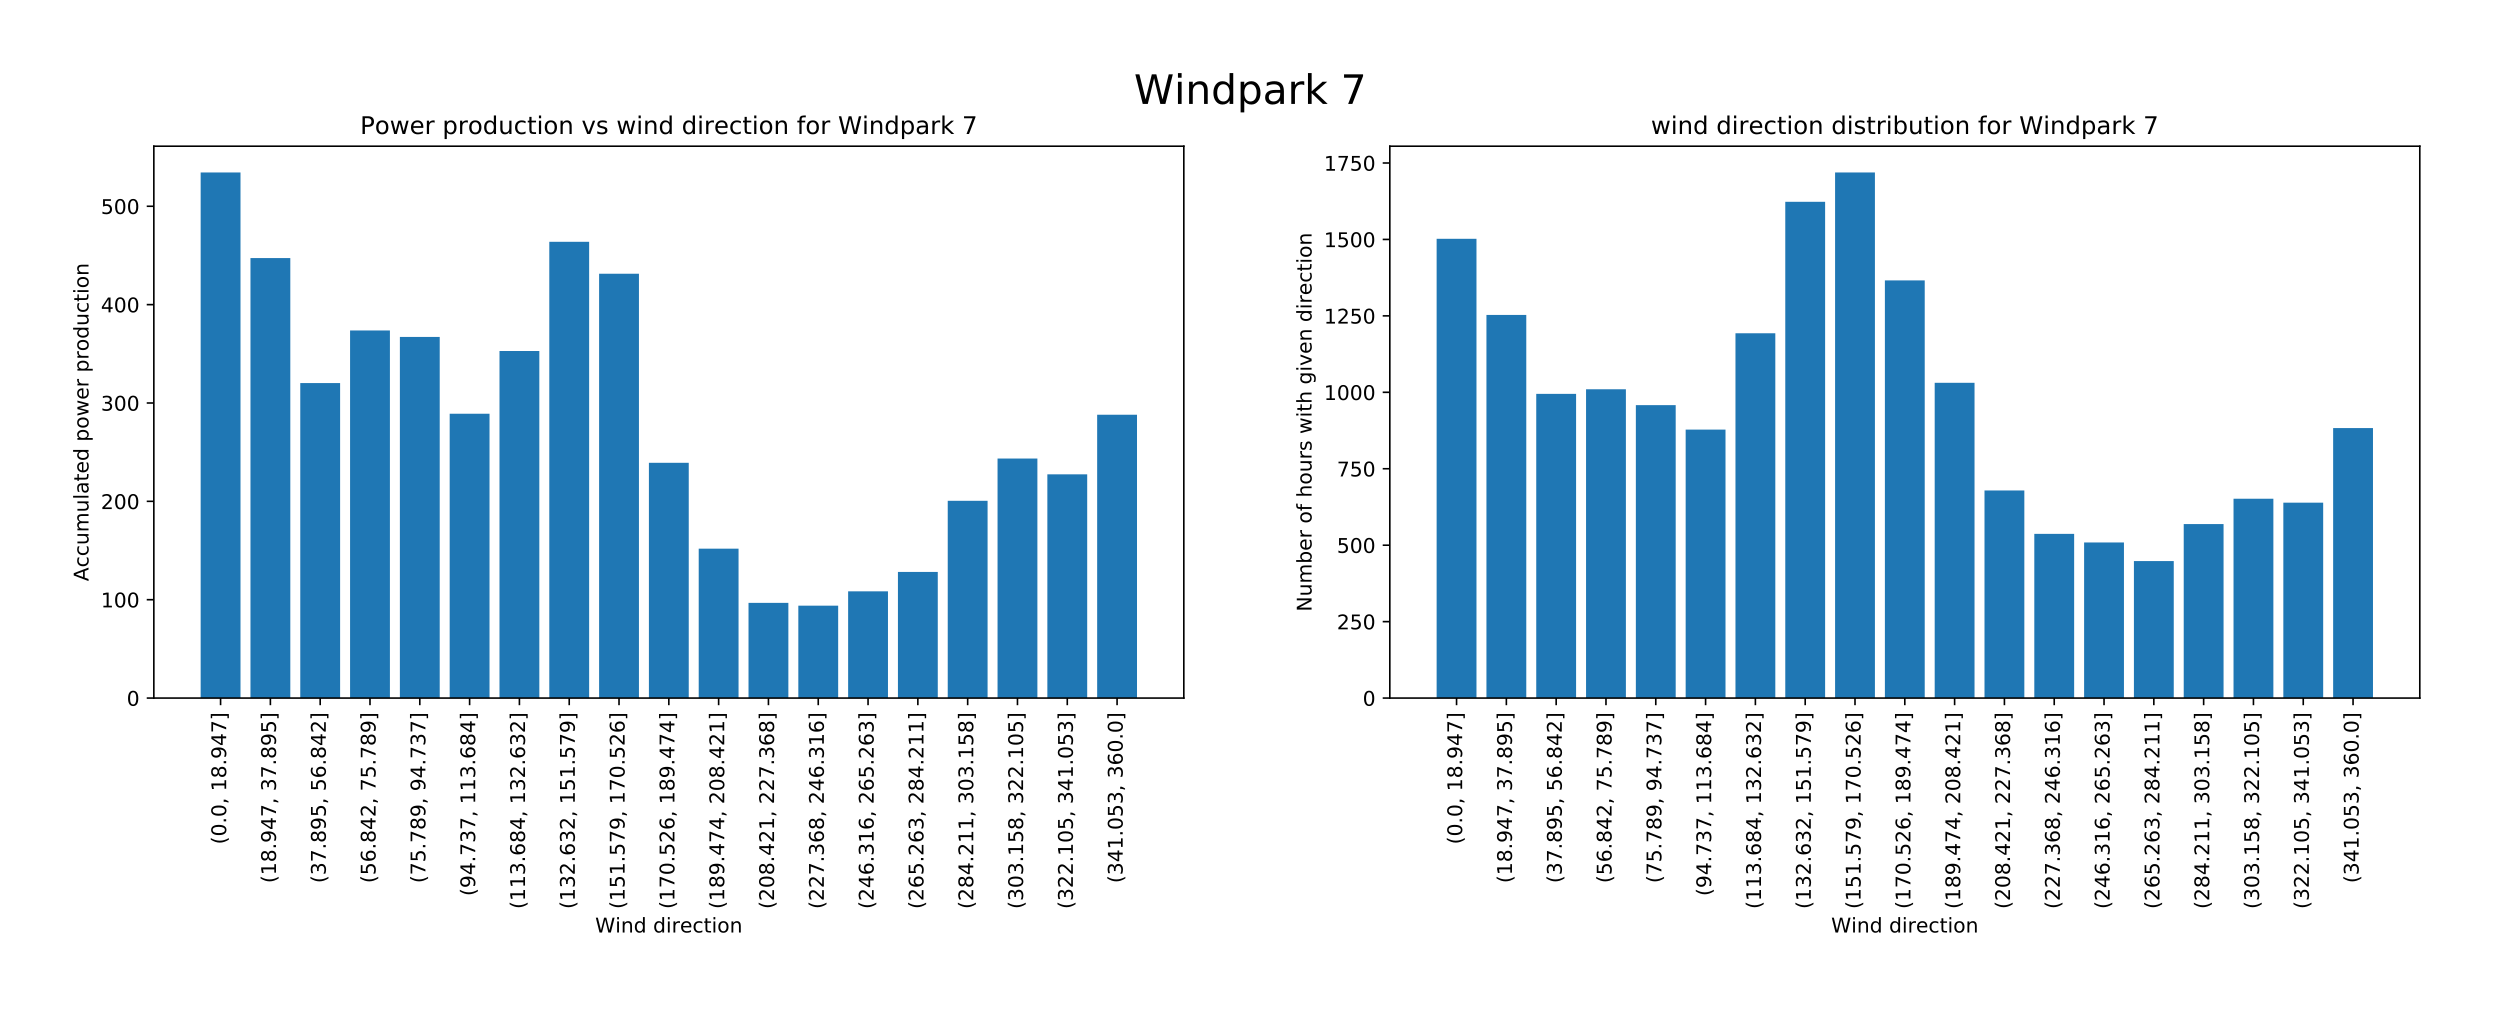 <?xml version="1.0" encoding="utf-8" standalone="no"?>
<!DOCTYPE svg PUBLIC "-//W3C//DTD SVG 1.1//EN"
  "http://www.w3.org/Graphics/SVG/1.1/DTD/svg11.dtd">
<!-- Created with matplotlib (https://matplotlib.org/) -->
<svg height="497.344pt" version="1.1" viewBox="0 0 1231.266 497.344" width="1231.266pt" xmlns="http://www.w3.org/2000/svg" xmlns:xlink="http://www.w3.org/1999/xlink">
 <defs>
  <style type="text/css">
*{stroke-linecap:butt;stroke-linejoin:round;}
  </style>
 </defs>
 <g id="figure_1">
  <g id="patch_1">
   <path d="M 0 497.344 
L 1231.266 497.344 
L 1231.266 0 
L 0 0 
z
" style="fill:#ffffff;"/>
  </g>
  <g id="axes_1">
   <g id="patch_2">
    <path d="M 75.766 343.8 
L 583.038 343.8 
L 583.038 72 
L 75.766 72 
z
" style="fill:#ffffff;"/>
   </g>
   <g id="patch_3">
    <path clip-path="url(#p9a0fa44d9d)" d="M 98.823 343.8 
L 118.447 343.8 
L 118.447 84.943 
L 98.823 84.943 
z
" style="fill:#1f77b4;"/>
   </g>
   <g id="patch_4">
    <path clip-path="url(#p9a0fa44d9d)" d="M 123.353 343.8 
L 142.977 343.8 
L 142.977 127.093 
L 123.353 127.093 
z
" style="fill:#1f77b4;"/>
   </g>
   <g id="patch_5">
    <path clip-path="url(#p9a0fa44d9d)" d="M 147.883 343.8 
L 167.506 343.8 
L 167.506 188.656 
L 147.883 188.656 
z
" style="fill:#1f77b4;"/>
   </g>
   <g id="patch_6">
    <path clip-path="url(#p9a0fa44d9d)" d="M 172.412 343.8 
L 192.036 343.8 
L 192.036 162.746 
L 172.412 162.746 
z
" style="fill:#1f77b4;"/>
   </g>
   <g id="patch_7">
    <path clip-path="url(#p9a0fa44d9d)" d="M 196.942 343.8 
L 216.566 343.8 
L 216.566 165.944 
L 196.942 165.944 
z
" style="fill:#1f77b4;"/>
   </g>
   <g id="patch_8">
    <path clip-path="url(#p9a0fa44d9d)" d="M 221.472 343.8 
L 241.095 343.8 
L 241.095 203.781 
L 221.472 203.781 
z
" style="fill:#1f77b4;"/>
   </g>
   <g id="patch_9">
    <path clip-path="url(#p9a0fa44d9d)" d="M 246.001 343.8 
L 265.625 343.8 
L 265.625 172.88 
L 246.001 172.88 
z
" style="fill:#1f77b4;"/>
   </g>
   <g id="patch_10">
    <path clip-path="url(#p9a0fa44d9d)" d="M 270.531 343.8 
L 290.155 343.8 
L 290.155 119.101 
L 270.531 119.101 
z
" style="fill:#1f77b4;"/>
   </g>
   <g id="patch_11">
    <path clip-path="url(#p9a0fa44d9d)" d="M 295.061 343.8 
L 314.684 343.8 
L 314.684 134.801 
L 295.061 134.801 
z
" style="fill:#1f77b4;"/>
   </g>
   <g id="patch_12">
    <path clip-path="url(#p9a0fa44d9d)" d="M 319.59 343.8 
L 339.214 343.8 
L 339.214 227.931 
L 319.59 227.931 
z
" style="fill:#1f77b4;"/>
   </g>
   <g id="patch_13">
    <path clip-path="url(#p9a0fa44d9d)" d="M 344.12 343.8 
L 363.743 343.8 
L 363.743 270.228 
L 344.12 270.228 
z
" style="fill:#1f77b4;"/>
   </g>
   <g id="patch_14">
    <path clip-path="url(#p9a0fa44d9d)" d="M 368.649 343.8 
L 388.273 343.8 
L 388.273 296.915 
L 368.649 296.915 
z
" style="fill:#1f77b4;"/>
   </g>
   <g id="patch_15">
    <path clip-path="url(#p9a0fa44d9d)" d="M 393.179 343.8 
L 412.803 343.8 
L 412.803 298.29 
L 393.179 298.29 
z
" style="fill:#1f77b4;"/>
   </g>
   <g id="patch_16">
    <path clip-path="url(#p9a0fa44d9d)" d="M 417.709 343.8 
L 437.332 343.8 
L 437.332 291.233 
L 417.709 291.233 
z
" style="fill:#1f77b4;"/>
   </g>
   <g id="patch_17">
    <path clip-path="url(#p9a0fa44d9d)" d="M 442.238 343.8 
L 461.862 343.8 
L 461.862 281.675 
L 442.238 281.675 
z
" style="fill:#1f77b4;"/>
   </g>
   <g id="patch_18">
    <path clip-path="url(#p9a0fa44d9d)" d="M 466.768 343.8 
L 486.392 343.8 
L 486.392 246.637 
L 466.768 246.637 
z
" style="fill:#1f77b4;"/>
   </g>
   <g id="patch_19">
    <path clip-path="url(#p9a0fa44d9d)" d="M 491.298 343.8 
L 510.921 343.8 
L 510.921 225.823 
L 491.298 225.823 
z
" style="fill:#1f77b4;"/>
   </g>
   <g id="patch_20">
    <path clip-path="url(#p9a0fa44d9d)" d="M 515.827 343.8 
L 535.451 343.8 
L 535.451 233.597 
L 515.827 233.597 
z
" style="fill:#1f77b4;"/>
   </g>
   <g id="patch_21">
    <path clip-path="url(#p9a0fa44d9d)" d="M 540.357 343.8 
L 559.981 343.8 
L 559.981 204.245 
L 540.357 204.245 
z
" style="fill:#1f77b4;"/>
   </g>
   <g id="matplotlib.axis_1">
    <g id="xtick_1">
     <g id="line2d_1">
      <defs>
       <path d="M 0 0 
L 0 3.5 
" id="mc50bc33548" style="stroke:#000000;stroke-width:0.8;"/>
      </defs>
      <g>
       <use style="stroke:#000000;stroke-width:0.8;" x="108.635" xlink:href="#mc50bc33548" y="343.8"/>
      </g>
     </g>
     <g id="text_1">
      <!-- (0.0, 18.947] -->
      <defs>
       <path d="M 31 75.875 
Q 24.469 64.656 21.281 53.656 
Q 18.109 42.672 18.109 31.391 
Q 18.109 20.125 21.312 9.062 
Q 24.516 -2 31 -13.188 
L 23.188 -13.188 
Q 15.875 -1.703 12.234 9.375 
Q 8.594 20.453 8.594 31.391 
Q 8.594 42.281 12.203 53.312 
Q 15.828 64.359 23.188 75.875 
z
" id="DejaVuSans-40"/>
       <path d="M 31.781 66.406 
Q 24.172 66.406 20.328 58.906 
Q 16.5 51.422 16.5 36.375 
Q 16.5 21.391 20.328 13.891 
Q 24.172 6.391 31.781 6.391 
Q 39.453 6.391 43.281 13.891 
Q 47.125 21.391 47.125 36.375 
Q 47.125 51.422 43.281 58.906 
Q 39.453 66.406 31.781 66.406 
z
M 31.781 74.219 
Q 44.047 74.219 50.516 64.516 
Q 56.984 54.828 56.984 36.375 
Q 56.984 17.969 50.516 8.266 
Q 44.047 -1.422 31.781 -1.422 
Q 19.531 -1.422 13.062 8.266 
Q 6.594 17.969 6.594 36.375 
Q 6.594 54.828 13.062 64.516 
Q 19.531 74.219 31.781 74.219 
z
" id="DejaVuSans-48"/>
       <path d="M 10.688 12.406 
L 21 12.406 
L 21 0 
L 10.688 0 
z
" id="DejaVuSans-46"/>
       <path d="M 11.719 12.406 
L 22.016 12.406 
L 22.016 4 
L 14.016 -11.625 
L 7.719 -11.625 
L 11.719 4 
z
" id="DejaVuSans-44"/>
       <path id="DejaVuSans-32"/>
       <path d="M 12.406 8.297 
L 28.516 8.297 
L 28.516 63.922 
L 10.984 60.406 
L 10.984 69.391 
L 28.422 72.906 
L 38.281 72.906 
L 38.281 8.297 
L 54.391 8.297 
L 54.391 0 
L 12.406 0 
z
" id="DejaVuSans-49"/>
       <path d="M 31.781 34.625 
Q 24.75 34.625 20.719 30.859 
Q 16.703 27.094 16.703 20.516 
Q 16.703 13.922 20.719 10.156 
Q 24.75 6.391 31.781 6.391 
Q 38.812 6.391 42.859 10.172 
Q 46.922 13.969 46.922 20.516 
Q 46.922 27.094 42.891 30.859 
Q 38.875 34.625 31.781 34.625 
z
M 21.922 38.812 
Q 15.578 40.375 12.031 44.719 
Q 8.5 49.078 8.5 55.328 
Q 8.5 64.062 14.719 69.141 
Q 20.953 74.219 31.781 74.219 
Q 42.672 74.219 48.875 69.141 
Q 55.078 64.062 55.078 55.328 
Q 55.078 49.078 51.531 44.719 
Q 48 40.375 41.703 38.812 
Q 48.828 37.156 52.797 32.312 
Q 56.781 27.484 56.781 20.516 
Q 56.781 9.906 50.312 4.234 
Q 43.844 -1.422 31.781 -1.422 
Q 19.734 -1.422 13.25 4.234 
Q 6.781 9.906 6.781 20.516 
Q 6.781 27.484 10.781 32.312 
Q 14.797 37.156 21.922 38.812 
z
M 18.312 54.391 
Q 18.312 48.734 21.844 45.562 
Q 25.391 42.391 31.781 42.391 
Q 38.141 42.391 41.719 45.562 
Q 45.312 48.734 45.312 54.391 
Q 45.312 60.062 41.719 63.234 
Q 38.141 66.406 31.781 66.406 
Q 25.391 66.406 21.844 63.234 
Q 18.312 60.062 18.312 54.391 
z
" id="DejaVuSans-56"/>
       <path d="M 10.984 1.516 
L 10.984 10.5 
Q 14.703 8.734 18.5 7.812 
Q 22.312 6.891 25.984 6.891 
Q 35.75 6.891 40.891 13.453 
Q 46.047 20.016 46.781 33.406 
Q 43.953 29.203 39.594 26.953 
Q 35.25 24.703 29.984 24.703 
Q 19.047 24.703 12.672 31.312 
Q 6.297 37.938 6.297 49.422 
Q 6.297 60.641 12.938 67.422 
Q 19.578 74.219 30.609 74.219 
Q 43.266 74.219 49.922 64.516 
Q 56.594 54.828 56.594 36.375 
Q 56.594 19.141 48.406 8.859 
Q 40.234 -1.422 26.422 -1.422 
Q 22.703 -1.422 18.891 -0.688 
Q 15.094 0.047 10.984 1.516 
z
M 30.609 32.422 
Q 37.25 32.422 41.125 36.953 
Q 45.016 41.5 45.016 49.422 
Q 45.016 57.281 41.125 61.844 
Q 37.25 66.406 30.609 66.406 
Q 23.969 66.406 20.094 61.844 
Q 16.219 57.281 16.219 49.422 
Q 16.219 41.5 20.094 36.953 
Q 23.969 32.422 30.609 32.422 
z
" id="DejaVuSans-57"/>
       <path d="M 37.797 64.312 
L 12.891 25.391 
L 37.797 25.391 
z
M 35.203 72.906 
L 47.609 72.906 
L 47.609 25.391 
L 58.016 25.391 
L 58.016 17.188 
L 47.609 17.188 
L 47.609 0 
L 37.797 0 
L 37.797 17.188 
L 4.891 17.188 
L 4.891 26.703 
z
" id="DejaVuSans-52"/>
       <path d="M 8.203 72.906 
L 55.078 72.906 
L 55.078 68.703 
L 28.609 0 
L 18.312 0 
L 43.219 64.594 
L 8.203 64.594 
z
" id="DejaVuSans-55"/>
       <path d="M 30.422 75.984 
L 30.422 -13.188 
L 9.719 -13.188 
L 9.719 -6.203 
L 21.391 -6.203 
L 21.391 69 
L 9.719 69 
L 9.719 75.984 
z
" id="DejaVuSans-93"/>
      </defs>
      <g transform="translate(111.395 415.853)rotate(-90)scale(0.1 -0.1)">
       <use xlink:href="#DejaVuSans-40"/>
       <use x="39.014" xlink:href="#DejaVuSans-48"/>
       <use x="102.637" xlink:href="#DejaVuSans-46"/>
       <use x="134.424" xlink:href="#DejaVuSans-48"/>
       <use x="198.047" xlink:href="#DejaVuSans-44"/>
       <use x="229.834" xlink:href="#DejaVuSans-32"/>
       <use x="261.621" xlink:href="#DejaVuSans-49"/>
       <use x="325.244" xlink:href="#DejaVuSans-56"/>
       <use x="388.867" xlink:href="#DejaVuSans-46"/>
       <use x="420.654" xlink:href="#DejaVuSans-57"/>
       <use x="484.277" xlink:href="#DejaVuSans-52"/>
       <use x="547.9" xlink:href="#DejaVuSans-55"/>
       <use x="611.523" xlink:href="#DejaVuSans-93"/>
      </g>
     </g>
    </g>
    <g id="xtick_2">
     <g id="line2d_2">
      <g>
       <use style="stroke:#000000;stroke-width:0.8;" x="133.165" xlink:href="#mc50bc33548" y="343.8"/>
      </g>
     </g>
     <g id="text_2">
      <!-- (18.947, 37.895] -->
      <defs>
       <path d="M 40.578 39.312 
Q 47.656 37.797 51.625 33 
Q 55.609 28.219 55.609 21.188 
Q 55.609 10.406 48.188 4.484 
Q 40.766 -1.422 27.094 -1.422 
Q 22.516 -1.422 17.656 -0.516 
Q 12.797 0.391 7.625 2.203 
L 7.625 11.719 
Q 11.719 9.328 16.594 8.109 
Q 21.484 6.891 26.812 6.891 
Q 36.078 6.891 40.938 10.547 
Q 45.797 14.203 45.797 21.188 
Q 45.797 27.641 41.281 31.266 
Q 36.766 34.906 28.719 34.906 
L 20.219 34.906 
L 20.219 43.016 
L 29.109 43.016 
Q 36.375 43.016 40.234 45.922 
Q 44.094 48.828 44.094 54.297 
Q 44.094 59.906 40.109 62.906 
Q 36.141 65.922 28.719 65.922 
Q 24.656 65.922 20.016 65.031 
Q 15.375 64.156 9.812 62.312 
L 9.812 71.094 
Q 15.438 72.656 20.344 73.438 
Q 25.25 74.219 29.594 74.219 
Q 40.828 74.219 47.359 69.109 
Q 53.906 64.016 53.906 55.328 
Q 53.906 49.266 50.438 45.094 
Q 46.969 40.922 40.578 39.312 
z
" id="DejaVuSans-51"/>
       <path d="M 10.797 72.906 
L 49.516 72.906 
L 49.516 64.594 
L 19.828 64.594 
L 19.828 46.734 
Q 21.969 47.469 24.109 47.828 
Q 26.266 48.188 28.422 48.188 
Q 40.625 48.188 47.75 41.5 
Q 54.891 34.812 54.891 23.391 
Q 54.891 11.625 47.562 5.094 
Q 40.234 -1.422 26.906 -1.422 
Q 22.312 -1.422 17.547 -0.641 
Q 12.797 0.141 7.719 1.703 
L 7.719 11.625 
Q 12.109 9.234 16.797 8.062 
Q 21.484 6.891 26.703 6.891 
Q 35.156 6.891 40.078 11.328 
Q 45.016 15.766 45.016 23.391 
Q 45.016 31 40.078 35.438 
Q 35.156 39.891 26.703 39.891 
Q 22.75 39.891 18.812 39.016 
Q 14.891 38.141 10.797 36.281 
z
" id="DejaVuSans-53"/>
      </defs>
      <g transform="translate(135.924 434.941)rotate(-90)scale(0.1 -0.1)">
       <use xlink:href="#DejaVuSans-40"/>
       <use x="39.014" xlink:href="#DejaVuSans-49"/>
       <use x="102.637" xlink:href="#DejaVuSans-56"/>
       <use x="166.26" xlink:href="#DejaVuSans-46"/>
       <use x="198.047" xlink:href="#DejaVuSans-57"/>
       <use x="261.67" xlink:href="#DejaVuSans-52"/>
       <use x="325.293" xlink:href="#DejaVuSans-55"/>
       <use x="388.916" xlink:href="#DejaVuSans-44"/>
       <use x="420.703" xlink:href="#DejaVuSans-32"/>
       <use x="452.49" xlink:href="#DejaVuSans-51"/>
       <use x="516.113" xlink:href="#DejaVuSans-55"/>
       <use x="579.736" xlink:href="#DejaVuSans-46"/>
       <use x="611.523" xlink:href="#DejaVuSans-56"/>
       <use x="675.146" xlink:href="#DejaVuSans-57"/>
       <use x="738.77" xlink:href="#DejaVuSans-53"/>
       <use x="802.393" xlink:href="#DejaVuSans-93"/>
      </g>
     </g>
    </g>
    <g id="xtick_3">
     <g id="line2d_3">
      <g>
       <use style="stroke:#000000;stroke-width:0.8;" x="157.695" xlink:href="#mc50bc33548" y="343.8"/>
      </g>
     </g>
     <g id="text_3">
      <!-- (37.895, 56.842] -->
      <defs>
       <path d="M 33.016 40.375 
Q 26.375 40.375 22.484 35.828 
Q 18.609 31.297 18.609 23.391 
Q 18.609 15.531 22.484 10.953 
Q 26.375 6.391 33.016 6.391 
Q 39.656 6.391 43.531 10.953 
Q 47.406 15.531 47.406 23.391 
Q 47.406 31.297 43.531 35.828 
Q 39.656 40.375 33.016 40.375 
z
M 52.594 71.297 
L 52.594 62.312 
Q 48.875 64.062 45.094 64.984 
Q 41.312 65.922 37.594 65.922 
Q 27.828 65.922 22.672 59.328 
Q 17.531 52.734 16.797 39.406 
Q 19.672 43.656 24.016 45.922 
Q 28.375 48.188 33.594 48.188 
Q 44.578 48.188 50.953 41.516 
Q 57.328 34.859 57.328 23.391 
Q 57.328 12.156 50.688 5.359 
Q 44.047 -1.422 33.016 -1.422 
Q 20.359 -1.422 13.672 8.266 
Q 6.984 17.969 6.984 36.375 
Q 6.984 53.656 15.188 63.938 
Q 23.391 74.219 37.203 74.219 
Q 40.922 74.219 44.703 73.484 
Q 48.484 72.75 52.594 71.297 
z
" id="DejaVuSans-54"/>
       <path d="M 19.188 8.297 
L 53.609 8.297 
L 53.609 0 
L 7.328 0 
L 7.328 8.297 
Q 12.938 14.109 22.625 23.891 
Q 32.328 33.688 34.812 36.531 
Q 39.547 41.844 41.422 45.531 
Q 43.312 49.219 43.312 52.781 
Q 43.312 58.594 39.234 62.25 
Q 35.156 65.922 28.609 65.922 
Q 23.969 65.922 18.812 64.312 
Q 13.672 62.703 7.812 59.422 
L 7.812 69.391 
Q 13.766 71.781 18.938 73 
Q 24.125 74.219 28.422 74.219 
Q 39.75 74.219 46.484 68.547 
Q 53.219 62.891 53.219 53.422 
Q 53.219 48.922 51.531 44.891 
Q 49.859 40.875 45.406 35.406 
Q 44.188 33.984 37.641 27.219 
Q 31.109 20.453 19.188 8.297 
z
" id="DejaVuSans-50"/>
      </defs>
      <g transform="translate(160.454 434.941)rotate(-90)scale(0.1 -0.1)">
       <use xlink:href="#DejaVuSans-40"/>
       <use x="39.014" xlink:href="#DejaVuSans-51"/>
       <use x="102.637" xlink:href="#DejaVuSans-55"/>
       <use x="166.26" xlink:href="#DejaVuSans-46"/>
       <use x="198.047" xlink:href="#DejaVuSans-56"/>
       <use x="261.67" xlink:href="#DejaVuSans-57"/>
       <use x="325.293" xlink:href="#DejaVuSans-53"/>
       <use x="388.916" xlink:href="#DejaVuSans-44"/>
       <use x="420.703" xlink:href="#DejaVuSans-32"/>
       <use x="452.49" xlink:href="#DejaVuSans-53"/>
       <use x="516.113" xlink:href="#DejaVuSans-54"/>
       <use x="579.736" xlink:href="#DejaVuSans-46"/>
       <use x="611.523" xlink:href="#DejaVuSans-56"/>
       <use x="675.146" xlink:href="#DejaVuSans-52"/>
       <use x="738.77" xlink:href="#DejaVuSans-50"/>
       <use x="802.393" xlink:href="#DejaVuSans-93"/>
      </g>
     </g>
    </g>
    <g id="xtick_4">
     <g id="line2d_4">
      <g>
       <use style="stroke:#000000;stroke-width:0.8;" x="182.224" xlink:href="#mc50bc33548" y="343.8"/>
      </g>
     </g>
     <g id="text_4">
      <!-- (56.842, 75.789] -->
      <g transform="translate(184.984 434.941)rotate(-90)scale(0.1 -0.1)">
       <use xlink:href="#DejaVuSans-40"/>
       <use x="39.014" xlink:href="#DejaVuSans-53"/>
       <use x="102.637" xlink:href="#DejaVuSans-54"/>
       <use x="166.26" xlink:href="#DejaVuSans-46"/>
       <use x="198.047" xlink:href="#DejaVuSans-56"/>
       <use x="261.67" xlink:href="#DejaVuSans-52"/>
       <use x="325.293" xlink:href="#DejaVuSans-50"/>
       <use x="388.916" xlink:href="#DejaVuSans-44"/>
       <use x="420.703" xlink:href="#DejaVuSans-32"/>
       <use x="452.49" xlink:href="#DejaVuSans-55"/>
       <use x="516.113" xlink:href="#DejaVuSans-53"/>
       <use x="579.736" xlink:href="#DejaVuSans-46"/>
       <use x="611.523" xlink:href="#DejaVuSans-55"/>
       <use x="675.146" xlink:href="#DejaVuSans-56"/>
       <use x="738.77" xlink:href="#DejaVuSans-57"/>
       <use x="802.393" xlink:href="#DejaVuSans-93"/>
      </g>
     </g>
    </g>
    <g id="xtick_5">
     <g id="line2d_5">
      <g>
       <use style="stroke:#000000;stroke-width:0.8;" x="206.754" xlink:href="#mc50bc33548" y="343.8"/>
      </g>
     </g>
     <g id="text_5">
      <!-- (75.789, 94.737] -->
      <g transform="translate(209.513 434.941)rotate(-90)scale(0.1 -0.1)">
       <use xlink:href="#DejaVuSans-40"/>
       <use x="39.014" xlink:href="#DejaVuSans-55"/>
       <use x="102.637" xlink:href="#DejaVuSans-53"/>
       <use x="166.26" xlink:href="#DejaVuSans-46"/>
       <use x="198.047" xlink:href="#DejaVuSans-55"/>
       <use x="261.67" xlink:href="#DejaVuSans-56"/>
       <use x="325.293" xlink:href="#DejaVuSans-57"/>
       <use x="388.916" xlink:href="#DejaVuSans-44"/>
       <use x="420.703" xlink:href="#DejaVuSans-32"/>
       <use x="452.49" xlink:href="#DejaVuSans-57"/>
       <use x="516.113" xlink:href="#DejaVuSans-52"/>
       <use x="579.736" xlink:href="#DejaVuSans-46"/>
       <use x="611.523" xlink:href="#DejaVuSans-55"/>
       <use x="675.146" xlink:href="#DejaVuSans-51"/>
       <use x="738.77" xlink:href="#DejaVuSans-55"/>
       <use x="802.393" xlink:href="#DejaVuSans-93"/>
      </g>
     </g>
    </g>
    <g id="xtick_6">
     <g id="line2d_6">
      <g>
       <use style="stroke:#000000;stroke-width:0.8;" x="231.283" xlink:href="#mc50bc33548" y="343.8"/>
      </g>
     </g>
     <g id="text_6">
      <!-- (94.737, 113.684] -->
      <g transform="translate(234.043 441.303)rotate(-90)scale(0.1 -0.1)">
       <use xlink:href="#DejaVuSans-40"/>
       <use x="39.014" xlink:href="#DejaVuSans-57"/>
       <use x="102.637" xlink:href="#DejaVuSans-52"/>
       <use x="166.26" xlink:href="#DejaVuSans-46"/>
       <use x="198.047" xlink:href="#DejaVuSans-55"/>
       <use x="261.67" xlink:href="#DejaVuSans-51"/>
       <use x="325.293" xlink:href="#DejaVuSans-55"/>
       <use x="388.916" xlink:href="#DejaVuSans-44"/>
       <use x="420.703" xlink:href="#DejaVuSans-32"/>
       <use x="452.49" xlink:href="#DejaVuSans-49"/>
       <use x="516.113" xlink:href="#DejaVuSans-49"/>
       <use x="579.736" xlink:href="#DejaVuSans-51"/>
       <use x="643.359" xlink:href="#DejaVuSans-46"/>
       <use x="675.146" xlink:href="#DejaVuSans-54"/>
       <use x="738.77" xlink:href="#DejaVuSans-56"/>
       <use x="802.393" xlink:href="#DejaVuSans-52"/>
       <use x="866.016" xlink:href="#DejaVuSans-93"/>
      </g>
     </g>
    </g>
    <g id="xtick_7">
     <g id="line2d_7">
      <g>
       <use style="stroke:#000000;stroke-width:0.8;" x="255.813" xlink:href="#mc50bc33548" y="343.8"/>
      </g>
     </g>
     <g id="text_7">
      <!-- (113.684, 132.632] -->
      <g transform="translate(258.572 447.666)rotate(-90)scale(0.1 -0.1)">
       <use xlink:href="#DejaVuSans-40"/>
       <use x="39.014" xlink:href="#DejaVuSans-49"/>
       <use x="102.637" xlink:href="#DejaVuSans-49"/>
       <use x="166.26" xlink:href="#DejaVuSans-51"/>
       <use x="229.883" xlink:href="#DejaVuSans-46"/>
       <use x="261.67" xlink:href="#DejaVuSans-54"/>
       <use x="325.293" xlink:href="#DejaVuSans-56"/>
       <use x="388.916" xlink:href="#DejaVuSans-52"/>
       <use x="452.539" xlink:href="#DejaVuSans-44"/>
       <use x="484.326" xlink:href="#DejaVuSans-32"/>
       <use x="516.113" xlink:href="#DejaVuSans-49"/>
       <use x="579.736" xlink:href="#DejaVuSans-51"/>
       <use x="643.359" xlink:href="#DejaVuSans-50"/>
       <use x="706.982" xlink:href="#DejaVuSans-46"/>
       <use x="738.77" xlink:href="#DejaVuSans-54"/>
       <use x="802.393" xlink:href="#DejaVuSans-51"/>
       <use x="866.016" xlink:href="#DejaVuSans-50"/>
       <use x="929.639" xlink:href="#DejaVuSans-93"/>
      </g>
     </g>
    </g>
    <g id="xtick_8">
     <g id="line2d_8">
      <g>
       <use style="stroke:#000000;stroke-width:0.8;" x="280.343" xlink:href="#mc50bc33548" y="343.8"/>
      </g>
     </g>
     <g id="text_8">
      <!-- (132.632, 151.579] -->
      <g transform="translate(283.102 447.666)rotate(-90)scale(0.1 -0.1)">
       <use xlink:href="#DejaVuSans-40"/>
       <use x="39.014" xlink:href="#DejaVuSans-49"/>
       <use x="102.637" xlink:href="#DejaVuSans-51"/>
       <use x="166.26" xlink:href="#DejaVuSans-50"/>
       <use x="229.883" xlink:href="#DejaVuSans-46"/>
       <use x="261.67" xlink:href="#DejaVuSans-54"/>
       <use x="325.293" xlink:href="#DejaVuSans-51"/>
       <use x="388.916" xlink:href="#DejaVuSans-50"/>
       <use x="452.539" xlink:href="#DejaVuSans-44"/>
       <use x="484.326" xlink:href="#DejaVuSans-32"/>
       <use x="516.113" xlink:href="#DejaVuSans-49"/>
       <use x="579.736" xlink:href="#DejaVuSans-53"/>
       <use x="643.359" xlink:href="#DejaVuSans-49"/>
       <use x="706.982" xlink:href="#DejaVuSans-46"/>
       <use x="738.77" xlink:href="#DejaVuSans-53"/>
       <use x="802.393" xlink:href="#DejaVuSans-55"/>
       <use x="866.016" xlink:href="#DejaVuSans-57"/>
       <use x="929.639" xlink:href="#DejaVuSans-93"/>
      </g>
     </g>
    </g>
    <g id="xtick_9">
     <g id="line2d_9">
      <g>
       <use style="stroke:#000000;stroke-width:0.8;" x="304.872" xlink:href="#mc50bc33548" y="343.8"/>
      </g>
     </g>
     <g id="text_9">
      <!-- (151.579, 170.526] -->
      <g transform="translate(307.632 447.666)rotate(-90)scale(0.1 -0.1)">
       <use xlink:href="#DejaVuSans-40"/>
       <use x="39.014" xlink:href="#DejaVuSans-49"/>
       <use x="102.637" xlink:href="#DejaVuSans-53"/>
       <use x="166.26" xlink:href="#DejaVuSans-49"/>
       <use x="229.883" xlink:href="#DejaVuSans-46"/>
       <use x="261.67" xlink:href="#DejaVuSans-53"/>
       <use x="325.293" xlink:href="#DejaVuSans-55"/>
       <use x="388.916" xlink:href="#DejaVuSans-57"/>
       <use x="452.539" xlink:href="#DejaVuSans-44"/>
       <use x="484.326" xlink:href="#DejaVuSans-32"/>
       <use x="516.113" xlink:href="#DejaVuSans-49"/>
       <use x="579.736" xlink:href="#DejaVuSans-55"/>
       <use x="643.359" xlink:href="#DejaVuSans-48"/>
       <use x="706.982" xlink:href="#DejaVuSans-46"/>
       <use x="738.77" xlink:href="#DejaVuSans-53"/>
       <use x="802.393" xlink:href="#DejaVuSans-50"/>
       <use x="866.016" xlink:href="#DejaVuSans-54"/>
       <use x="929.639" xlink:href="#DejaVuSans-93"/>
      </g>
     </g>
    </g>
    <g id="xtick_10">
     <g id="line2d_10">
      <g>
       <use style="stroke:#000000;stroke-width:0.8;" x="329.402" xlink:href="#mc50bc33548" y="343.8"/>
      </g>
     </g>
     <g id="text_10">
      <!-- (170.526, 189.474] -->
      <g transform="translate(332.161 447.666)rotate(-90)scale(0.1 -0.1)">
       <use xlink:href="#DejaVuSans-40"/>
       <use x="39.014" xlink:href="#DejaVuSans-49"/>
       <use x="102.637" xlink:href="#DejaVuSans-55"/>
       <use x="166.26" xlink:href="#DejaVuSans-48"/>
       <use x="229.883" xlink:href="#DejaVuSans-46"/>
       <use x="261.67" xlink:href="#DejaVuSans-53"/>
       <use x="325.293" xlink:href="#DejaVuSans-50"/>
       <use x="388.916" xlink:href="#DejaVuSans-54"/>
       <use x="452.539" xlink:href="#DejaVuSans-44"/>
       <use x="484.326" xlink:href="#DejaVuSans-32"/>
       <use x="516.113" xlink:href="#DejaVuSans-49"/>
       <use x="579.736" xlink:href="#DejaVuSans-56"/>
       <use x="643.359" xlink:href="#DejaVuSans-57"/>
       <use x="706.982" xlink:href="#DejaVuSans-46"/>
       <use x="738.77" xlink:href="#DejaVuSans-52"/>
       <use x="802.393" xlink:href="#DejaVuSans-55"/>
       <use x="866.016" xlink:href="#DejaVuSans-52"/>
       <use x="929.639" xlink:href="#DejaVuSans-93"/>
      </g>
     </g>
    </g>
    <g id="xtick_11">
     <g id="line2d_11">
      <g>
       <use style="stroke:#000000;stroke-width:0.8;" x="353.932" xlink:href="#mc50bc33548" y="343.8"/>
      </g>
     </g>
     <g id="text_11">
      <!-- (189.474, 208.421] -->
      <g transform="translate(356.691 447.666)rotate(-90)scale(0.1 -0.1)">
       <use xlink:href="#DejaVuSans-40"/>
       <use x="39.014" xlink:href="#DejaVuSans-49"/>
       <use x="102.637" xlink:href="#DejaVuSans-56"/>
       <use x="166.26" xlink:href="#DejaVuSans-57"/>
       <use x="229.883" xlink:href="#DejaVuSans-46"/>
       <use x="261.67" xlink:href="#DejaVuSans-52"/>
       <use x="325.293" xlink:href="#DejaVuSans-55"/>
       <use x="388.916" xlink:href="#DejaVuSans-52"/>
       <use x="452.539" xlink:href="#DejaVuSans-44"/>
       <use x="484.326" xlink:href="#DejaVuSans-32"/>
       <use x="516.113" xlink:href="#DejaVuSans-50"/>
       <use x="579.736" xlink:href="#DejaVuSans-48"/>
       <use x="643.359" xlink:href="#DejaVuSans-56"/>
       <use x="706.982" xlink:href="#DejaVuSans-46"/>
       <use x="738.77" xlink:href="#DejaVuSans-52"/>
       <use x="802.393" xlink:href="#DejaVuSans-50"/>
       <use x="866.016" xlink:href="#DejaVuSans-49"/>
       <use x="929.639" xlink:href="#DejaVuSans-93"/>
      </g>
     </g>
    </g>
    <g id="xtick_12">
     <g id="line2d_12">
      <g>
       <use style="stroke:#000000;stroke-width:0.8;" x="378.461" xlink:href="#mc50bc33548" y="343.8"/>
      </g>
     </g>
     <g id="text_12">
      <!-- (208.421, 227.368] -->
      <g transform="translate(381.221 447.666)rotate(-90)scale(0.1 -0.1)">
       <use xlink:href="#DejaVuSans-40"/>
       <use x="39.014" xlink:href="#DejaVuSans-50"/>
       <use x="102.637" xlink:href="#DejaVuSans-48"/>
       <use x="166.26" xlink:href="#DejaVuSans-56"/>
       <use x="229.883" xlink:href="#DejaVuSans-46"/>
       <use x="261.67" xlink:href="#DejaVuSans-52"/>
       <use x="325.293" xlink:href="#DejaVuSans-50"/>
       <use x="388.916" xlink:href="#DejaVuSans-49"/>
       <use x="452.539" xlink:href="#DejaVuSans-44"/>
       <use x="484.326" xlink:href="#DejaVuSans-32"/>
       <use x="516.113" xlink:href="#DejaVuSans-50"/>
       <use x="579.736" xlink:href="#DejaVuSans-50"/>
       <use x="643.359" xlink:href="#DejaVuSans-55"/>
       <use x="706.982" xlink:href="#DejaVuSans-46"/>
       <use x="738.77" xlink:href="#DejaVuSans-51"/>
       <use x="802.393" xlink:href="#DejaVuSans-54"/>
       <use x="866.016" xlink:href="#DejaVuSans-56"/>
       <use x="929.639" xlink:href="#DejaVuSans-93"/>
      </g>
     </g>
    </g>
    <g id="xtick_13">
     <g id="line2d_13">
      <g>
       <use style="stroke:#000000;stroke-width:0.8;" x="402.991" xlink:href="#mc50bc33548" y="343.8"/>
      </g>
     </g>
     <g id="text_13">
      <!-- (227.368, 246.316] -->
      <g transform="translate(405.75 447.666)rotate(-90)scale(0.1 -0.1)">
       <use xlink:href="#DejaVuSans-40"/>
       <use x="39.014" xlink:href="#DejaVuSans-50"/>
       <use x="102.637" xlink:href="#DejaVuSans-50"/>
       <use x="166.26" xlink:href="#DejaVuSans-55"/>
       <use x="229.883" xlink:href="#DejaVuSans-46"/>
       <use x="261.67" xlink:href="#DejaVuSans-51"/>
       <use x="325.293" xlink:href="#DejaVuSans-54"/>
       <use x="388.916" xlink:href="#DejaVuSans-56"/>
       <use x="452.539" xlink:href="#DejaVuSans-44"/>
       <use x="484.326" xlink:href="#DejaVuSans-32"/>
       <use x="516.113" xlink:href="#DejaVuSans-50"/>
       <use x="579.736" xlink:href="#DejaVuSans-52"/>
       <use x="643.359" xlink:href="#DejaVuSans-54"/>
       <use x="706.982" xlink:href="#DejaVuSans-46"/>
       <use x="738.77" xlink:href="#DejaVuSans-51"/>
       <use x="802.393" xlink:href="#DejaVuSans-49"/>
       <use x="866.016" xlink:href="#DejaVuSans-54"/>
       <use x="929.639" xlink:href="#DejaVuSans-93"/>
      </g>
     </g>
    </g>
    <g id="xtick_14">
     <g id="line2d_14">
      <g>
       <use style="stroke:#000000;stroke-width:0.8;" x="427.521" xlink:href="#mc50bc33548" y="343.8"/>
      </g>
     </g>
     <g id="text_14">
      <!-- (246.316, 265.263] -->
      <g transform="translate(430.28 447.666)rotate(-90)scale(0.1 -0.1)">
       <use xlink:href="#DejaVuSans-40"/>
       <use x="39.014" xlink:href="#DejaVuSans-50"/>
       <use x="102.637" xlink:href="#DejaVuSans-52"/>
       <use x="166.26" xlink:href="#DejaVuSans-54"/>
       <use x="229.883" xlink:href="#DejaVuSans-46"/>
       <use x="261.67" xlink:href="#DejaVuSans-51"/>
       <use x="325.293" xlink:href="#DejaVuSans-49"/>
       <use x="388.916" xlink:href="#DejaVuSans-54"/>
       <use x="452.539" xlink:href="#DejaVuSans-44"/>
       <use x="484.326" xlink:href="#DejaVuSans-32"/>
       <use x="516.113" xlink:href="#DejaVuSans-50"/>
       <use x="579.736" xlink:href="#DejaVuSans-54"/>
       <use x="643.359" xlink:href="#DejaVuSans-53"/>
       <use x="706.982" xlink:href="#DejaVuSans-46"/>
       <use x="738.77" xlink:href="#DejaVuSans-50"/>
       <use x="802.393" xlink:href="#DejaVuSans-54"/>
       <use x="866.016" xlink:href="#DejaVuSans-51"/>
       <use x="929.639" xlink:href="#DejaVuSans-93"/>
      </g>
     </g>
    </g>
    <g id="xtick_15">
     <g id="line2d_15">
      <g>
       <use style="stroke:#000000;stroke-width:0.8;" x="452.05" xlink:href="#mc50bc33548" y="343.8"/>
      </g>
     </g>
     <g id="text_15">
      <!-- (265.263, 284.211] -->
      <g transform="translate(454.81 447.666)rotate(-90)scale(0.1 -0.1)">
       <use xlink:href="#DejaVuSans-40"/>
       <use x="39.014" xlink:href="#DejaVuSans-50"/>
       <use x="102.637" xlink:href="#DejaVuSans-54"/>
       <use x="166.26" xlink:href="#DejaVuSans-53"/>
       <use x="229.883" xlink:href="#DejaVuSans-46"/>
       <use x="261.67" xlink:href="#DejaVuSans-50"/>
       <use x="325.293" xlink:href="#DejaVuSans-54"/>
       <use x="388.916" xlink:href="#DejaVuSans-51"/>
       <use x="452.539" xlink:href="#DejaVuSans-44"/>
       <use x="484.326" xlink:href="#DejaVuSans-32"/>
       <use x="516.113" xlink:href="#DejaVuSans-50"/>
       <use x="579.736" xlink:href="#DejaVuSans-56"/>
       <use x="643.359" xlink:href="#DejaVuSans-52"/>
       <use x="706.982" xlink:href="#DejaVuSans-46"/>
       <use x="738.77" xlink:href="#DejaVuSans-50"/>
       <use x="802.393" xlink:href="#DejaVuSans-49"/>
       <use x="866.016" xlink:href="#DejaVuSans-49"/>
       <use x="929.639" xlink:href="#DejaVuSans-93"/>
      </g>
     </g>
    </g>
    <g id="xtick_16">
     <g id="line2d_16">
      <g>
       <use style="stroke:#000000;stroke-width:0.8;" x="476.58" xlink:href="#mc50bc33548" y="343.8"/>
      </g>
     </g>
     <g id="text_16">
      <!-- (284.211, 303.158] -->
      <g transform="translate(479.339 447.666)rotate(-90)scale(0.1 -0.1)">
       <use xlink:href="#DejaVuSans-40"/>
       <use x="39.014" xlink:href="#DejaVuSans-50"/>
       <use x="102.637" xlink:href="#DejaVuSans-56"/>
       <use x="166.26" xlink:href="#DejaVuSans-52"/>
       <use x="229.883" xlink:href="#DejaVuSans-46"/>
       <use x="261.67" xlink:href="#DejaVuSans-50"/>
       <use x="325.293" xlink:href="#DejaVuSans-49"/>
       <use x="388.916" xlink:href="#DejaVuSans-49"/>
       <use x="452.539" xlink:href="#DejaVuSans-44"/>
       <use x="484.326" xlink:href="#DejaVuSans-32"/>
       <use x="516.113" xlink:href="#DejaVuSans-51"/>
       <use x="579.736" xlink:href="#DejaVuSans-48"/>
       <use x="643.359" xlink:href="#DejaVuSans-51"/>
       <use x="706.982" xlink:href="#DejaVuSans-46"/>
       <use x="738.77" xlink:href="#DejaVuSans-49"/>
       <use x="802.393" xlink:href="#DejaVuSans-53"/>
       <use x="866.016" xlink:href="#DejaVuSans-56"/>
       <use x="929.639" xlink:href="#DejaVuSans-93"/>
      </g>
     </g>
    </g>
    <g id="xtick_17">
     <g id="line2d_17">
      <g>
       <use style="stroke:#000000;stroke-width:0.8;" x="501.109" xlink:href="#mc50bc33548" y="343.8"/>
      </g>
     </g>
     <g id="text_17">
      <!-- (303.158, 322.105] -->
      <g transform="translate(503.869 447.666)rotate(-90)scale(0.1 -0.1)">
       <use xlink:href="#DejaVuSans-40"/>
       <use x="39.014" xlink:href="#DejaVuSans-51"/>
       <use x="102.637" xlink:href="#DejaVuSans-48"/>
       <use x="166.26" xlink:href="#DejaVuSans-51"/>
       <use x="229.883" xlink:href="#DejaVuSans-46"/>
       <use x="261.67" xlink:href="#DejaVuSans-49"/>
       <use x="325.293" xlink:href="#DejaVuSans-53"/>
       <use x="388.916" xlink:href="#DejaVuSans-56"/>
       <use x="452.539" xlink:href="#DejaVuSans-44"/>
       <use x="484.326" xlink:href="#DejaVuSans-32"/>
       <use x="516.113" xlink:href="#DejaVuSans-51"/>
       <use x="579.736" xlink:href="#DejaVuSans-50"/>
       <use x="643.359" xlink:href="#DejaVuSans-50"/>
       <use x="706.982" xlink:href="#DejaVuSans-46"/>
       <use x="738.77" xlink:href="#DejaVuSans-49"/>
       <use x="802.393" xlink:href="#DejaVuSans-48"/>
       <use x="866.016" xlink:href="#DejaVuSans-53"/>
       <use x="929.639" xlink:href="#DejaVuSans-93"/>
      </g>
     </g>
    </g>
    <g id="xtick_18">
     <g id="line2d_18">
      <g>
       <use style="stroke:#000000;stroke-width:0.8;" x="525.639" xlink:href="#mc50bc33548" y="343.8"/>
      </g>
     </g>
     <g id="text_18">
      <!-- (322.105, 341.053] -->
      <g transform="translate(528.398 447.666)rotate(-90)scale(0.1 -0.1)">
       <use xlink:href="#DejaVuSans-40"/>
       <use x="39.014" xlink:href="#DejaVuSans-51"/>
       <use x="102.637" xlink:href="#DejaVuSans-50"/>
       <use x="166.26" xlink:href="#DejaVuSans-50"/>
       <use x="229.883" xlink:href="#DejaVuSans-46"/>
       <use x="261.67" xlink:href="#DejaVuSans-49"/>
       <use x="325.293" xlink:href="#DejaVuSans-48"/>
       <use x="388.916" xlink:href="#DejaVuSans-53"/>
       <use x="452.539" xlink:href="#DejaVuSans-44"/>
       <use x="484.326" xlink:href="#DejaVuSans-32"/>
       <use x="516.113" xlink:href="#DejaVuSans-51"/>
       <use x="579.736" xlink:href="#DejaVuSans-52"/>
       <use x="643.359" xlink:href="#DejaVuSans-49"/>
       <use x="706.982" xlink:href="#DejaVuSans-46"/>
       <use x="738.77" xlink:href="#DejaVuSans-48"/>
       <use x="802.393" xlink:href="#DejaVuSans-53"/>
       <use x="866.016" xlink:href="#DejaVuSans-51"/>
       <use x="929.639" xlink:href="#DejaVuSans-93"/>
      </g>
     </g>
    </g>
    <g id="xtick_19">
     <g id="line2d_19">
      <g>
       <use style="stroke:#000000;stroke-width:0.8;" x="550.169" xlink:href="#mc50bc33548" y="343.8"/>
      </g>
     </g>
     <g id="text_19">
      <!-- (341.053, 360.0] -->
      <g transform="translate(552.928 434.941)rotate(-90)scale(0.1 -0.1)">
       <use xlink:href="#DejaVuSans-40"/>
       <use x="39.014" xlink:href="#DejaVuSans-51"/>
       <use x="102.637" xlink:href="#DejaVuSans-52"/>
       <use x="166.26" xlink:href="#DejaVuSans-49"/>
       <use x="229.883" xlink:href="#DejaVuSans-46"/>
       <use x="261.67" xlink:href="#DejaVuSans-48"/>
       <use x="325.293" xlink:href="#DejaVuSans-53"/>
       <use x="388.916" xlink:href="#DejaVuSans-51"/>
       <use x="452.539" xlink:href="#DejaVuSans-44"/>
       <use x="484.326" xlink:href="#DejaVuSans-32"/>
       <use x="516.113" xlink:href="#DejaVuSans-51"/>
       <use x="579.736" xlink:href="#DejaVuSans-54"/>
       <use x="643.359" xlink:href="#DejaVuSans-48"/>
       <use x="706.982" xlink:href="#DejaVuSans-46"/>
       <use x="738.77" xlink:href="#DejaVuSans-48"/>
       <use x="802.393" xlink:href="#DejaVuSans-93"/>
      </g>
     </g>
    </g>
    <g id="text_20">
     <!-- Wind direction -->
     <defs>
      <path d="M 3.328 72.906 
L 13.281 72.906 
L 28.609 11.281 
L 43.891 72.906 
L 54.984 72.906 
L 70.312 11.281 
L 85.594 72.906 
L 95.609 72.906 
L 77.297 0 
L 64.891 0 
L 49.516 63.281 
L 33.984 0 
L 21.578 0 
z
" id="DejaVuSans-87"/>
      <path d="M 9.422 54.688 
L 18.406 54.688 
L 18.406 0 
L 9.422 0 
z
M 9.422 75.984 
L 18.406 75.984 
L 18.406 64.594 
L 9.422 64.594 
z
" id="DejaVuSans-105"/>
      <path d="M 54.891 33.016 
L 54.891 0 
L 45.906 0 
L 45.906 32.719 
Q 45.906 40.484 42.875 44.328 
Q 39.844 48.188 33.797 48.188 
Q 26.516 48.188 22.312 43.547 
Q 18.109 38.922 18.109 30.906 
L 18.109 0 
L 9.078 0 
L 9.078 54.688 
L 18.109 54.688 
L 18.109 46.188 
Q 21.344 51.125 25.703 53.562 
Q 30.078 56 35.797 56 
Q 45.219 56 50.047 50.172 
Q 54.891 44.344 54.891 33.016 
z
" id="DejaVuSans-110"/>
      <path d="M 45.406 46.391 
L 45.406 75.984 
L 54.391 75.984 
L 54.391 0 
L 45.406 0 
L 45.406 8.203 
Q 42.578 3.328 38.25 0.953 
Q 33.938 -1.422 27.875 -1.422 
Q 17.969 -1.422 11.734 6.484 
Q 5.516 14.406 5.516 27.297 
Q 5.516 40.188 11.734 48.094 
Q 17.969 56 27.875 56 
Q 33.938 56 38.25 53.625 
Q 42.578 51.266 45.406 46.391 
z
M 14.797 27.297 
Q 14.797 17.391 18.875 11.75 
Q 22.953 6.109 30.078 6.109 
Q 37.203 6.109 41.297 11.75 
Q 45.406 17.391 45.406 27.297 
Q 45.406 37.203 41.297 42.844 
Q 37.203 48.484 30.078 48.484 
Q 22.953 48.484 18.875 42.844 
Q 14.797 37.203 14.797 27.297 
z
" id="DejaVuSans-100"/>
      <path d="M 41.109 46.297 
Q 39.594 47.172 37.812 47.578 
Q 36.031 48 33.891 48 
Q 26.266 48 22.188 43.047 
Q 18.109 38.094 18.109 28.812 
L 18.109 0 
L 9.078 0 
L 9.078 54.688 
L 18.109 54.688 
L 18.109 46.188 
Q 20.953 51.172 25.484 53.578 
Q 30.031 56 36.531 56 
Q 37.453 56 38.578 55.875 
Q 39.703 55.766 41.062 55.516 
z
" id="DejaVuSans-114"/>
      <path d="M 56.203 29.594 
L 56.203 25.203 
L 14.891 25.203 
Q 15.484 15.922 20.484 11.062 
Q 25.484 6.203 34.422 6.203 
Q 39.594 6.203 44.453 7.469 
Q 49.312 8.734 54.109 11.281 
L 54.109 2.781 
Q 49.266 0.734 44.188 -0.344 
Q 39.109 -1.422 33.891 -1.422 
Q 20.797 -1.422 13.156 6.188 
Q 5.516 13.812 5.516 26.812 
Q 5.516 40.234 12.766 48.109 
Q 20.016 56 32.328 56 
Q 43.359 56 49.781 48.891 
Q 56.203 41.797 56.203 29.594 
z
M 47.219 32.234 
Q 47.125 39.594 43.094 43.984 
Q 39.062 48.391 32.422 48.391 
Q 24.906 48.391 20.391 44.141 
Q 15.875 39.891 15.188 32.172 
z
" id="DejaVuSans-101"/>
      <path d="M 48.781 52.594 
L 48.781 44.188 
Q 44.969 46.297 41.141 47.344 
Q 37.312 48.391 33.406 48.391 
Q 24.656 48.391 19.812 42.844 
Q 14.984 37.312 14.984 27.297 
Q 14.984 17.281 19.812 11.734 
Q 24.656 6.203 33.406 6.203 
Q 37.312 6.203 41.141 7.25 
Q 44.969 8.297 48.781 10.406 
L 48.781 2.094 
Q 45.016 0.344 40.984 -0.531 
Q 36.969 -1.422 32.422 -1.422 
Q 20.062 -1.422 12.781 6.344 
Q 5.516 14.109 5.516 27.297 
Q 5.516 40.672 12.859 48.328 
Q 20.219 56 33.016 56 
Q 37.156 56 41.109 55.141 
Q 45.062 54.297 48.781 52.594 
z
" id="DejaVuSans-99"/>
      <path d="M 18.312 70.219 
L 18.312 54.688 
L 36.812 54.688 
L 36.812 47.703 
L 18.312 47.703 
L 18.312 18.016 
Q 18.312 11.328 20.141 9.422 
Q 21.969 7.516 27.594 7.516 
L 36.812 7.516 
L 36.812 0 
L 27.594 0 
Q 17.188 0 13.234 3.875 
Q 9.281 7.766 9.281 18.016 
L 9.281 47.703 
L 2.688 47.703 
L 2.688 54.688 
L 9.281 54.688 
L 9.281 70.219 
z
" id="DejaVuSans-116"/>
      <path d="M 30.609 48.391 
Q 23.391 48.391 19.188 42.75 
Q 14.984 37.109 14.984 27.297 
Q 14.984 17.484 19.156 11.844 
Q 23.344 6.203 30.609 6.203 
Q 37.797 6.203 41.984 11.859 
Q 46.188 17.531 46.188 27.297 
Q 46.188 37.016 41.984 42.703 
Q 37.797 48.391 30.609 48.391 
z
M 30.609 56 
Q 42.328 56 49.016 48.375 
Q 55.719 40.766 55.719 27.297 
Q 55.719 13.875 49.016 6.219 
Q 42.328 -1.422 30.609 -1.422 
Q 18.844 -1.422 12.172 6.219 
Q 5.516 13.875 5.516 27.297 
Q 5.516 40.766 12.172 48.375 
Q 18.844 56 30.609 56 
z
" id="DejaVuSans-111"/>
     </defs>
     <g transform="translate(293.118 459.264)scale(0.1 -0.1)">
      <use xlink:href="#DejaVuSans-87"/>
      <use x="98.846" xlink:href="#DejaVuSans-105"/>
      <use x="126.629" xlink:href="#DejaVuSans-110"/>
      <use x="190.008" xlink:href="#DejaVuSans-100"/>
      <use x="253.484" xlink:href="#DejaVuSans-32"/>
      <use x="285.271" xlink:href="#DejaVuSans-100"/>
      <use x="348.748" xlink:href="#DejaVuSans-105"/>
      <use x="376.531" xlink:href="#DejaVuSans-114"/>
      <use x="417.613" xlink:href="#DejaVuSans-101"/>
      <use x="479.137" xlink:href="#DejaVuSans-99"/>
      <use x="534.117" xlink:href="#DejaVuSans-116"/>
      <use x="573.326" xlink:href="#DejaVuSans-105"/>
      <use x="601.109" xlink:href="#DejaVuSans-111"/>
      <use x="662.291" xlink:href="#DejaVuSans-110"/>
     </g>
    </g>
   </g>
   <g id="matplotlib.axis_2">
    <g id="ytick_1">
     <g id="line2d_20">
      <defs>
       <path d="M 0 0 
L -3.5 0 
" id="m1cf697997f" style="stroke:#000000;stroke-width:0.8;"/>
      </defs>
      <g>
       <use style="stroke:#000000;stroke-width:0.8;" x="75.766" xlink:href="#m1cf697997f" y="343.8"/>
      </g>
     </g>
     <g id="text_21">
      <!-- 0 -->
      <g transform="translate(62.403 347.599)scale(0.1 -0.1)">
       <use xlink:href="#DejaVuSans-48"/>
      </g>
     </g>
    </g>
    <g id="ytick_2">
     <g id="line2d_21">
      <g>
       <use style="stroke:#000000;stroke-width:0.8;" x="75.766" xlink:href="#m1cf697997f" y="295.357"/>
      </g>
     </g>
     <g id="text_22">
      <!-- 100 -->
      <g transform="translate(49.678 299.156)scale(0.1 -0.1)">
       <use xlink:href="#DejaVuSans-49"/>
       <use x="63.623" xlink:href="#DejaVuSans-48"/>
       <use x="127.246" xlink:href="#DejaVuSans-48"/>
      </g>
     </g>
    </g>
    <g id="ytick_3">
     <g id="line2d_22">
      <g>
       <use style="stroke:#000000;stroke-width:0.8;" x="75.766" xlink:href="#m1cf697997f" y="246.914"/>
      </g>
     </g>
     <g id="text_23">
      <!-- 200 -->
      <g transform="translate(49.678 250.713)scale(0.1 -0.1)">
       <use xlink:href="#DejaVuSans-50"/>
       <use x="63.623" xlink:href="#DejaVuSans-48"/>
       <use x="127.246" xlink:href="#DejaVuSans-48"/>
      </g>
     </g>
    </g>
    <g id="ytick_4">
     <g id="line2d_23">
      <g>
       <use style="stroke:#000000;stroke-width:0.8;" x="75.766" xlink:href="#m1cf697997f" y="198.471"/>
      </g>
     </g>
     <g id="text_24">
      <!-- 300 -->
      <g transform="translate(49.678 202.27)scale(0.1 -0.1)">
       <use xlink:href="#DejaVuSans-51"/>
       <use x="63.623" xlink:href="#DejaVuSans-48"/>
       <use x="127.246" xlink:href="#DejaVuSans-48"/>
      </g>
     </g>
    </g>
    <g id="ytick_5">
     <g id="line2d_24">
      <g>
       <use style="stroke:#000000;stroke-width:0.8;" x="75.766" xlink:href="#m1cf697997f" y="150.028"/>
      </g>
     </g>
     <g id="text_25">
      <!-- 400 -->
      <g transform="translate(49.678 153.827)scale(0.1 -0.1)">
       <use xlink:href="#DejaVuSans-52"/>
       <use x="63.623" xlink:href="#DejaVuSans-48"/>
       <use x="127.246" xlink:href="#DejaVuSans-48"/>
      </g>
     </g>
    </g>
    <g id="ytick_6">
     <g id="line2d_25">
      <g>
       <use style="stroke:#000000;stroke-width:0.8;" x="75.766" xlink:href="#m1cf697997f" y="101.585"/>
      </g>
     </g>
     <g id="text_26">
      <!-- 500 -->
      <g transform="translate(49.678 105.384)scale(0.1 -0.1)">
       <use xlink:href="#DejaVuSans-53"/>
       <use x="63.623" xlink:href="#DejaVuSans-48"/>
       <use x="127.246" xlink:href="#DejaVuSans-48"/>
      </g>
     </g>
    </g>
    <g id="text_27">
     <!-- Accumulated power production -->
     <defs>
      <path d="M 34.188 63.188 
L 20.797 26.906 
L 47.609 26.906 
z
M 28.609 72.906 
L 39.797 72.906 
L 67.578 0 
L 57.328 0 
L 50.688 18.703 
L 17.828 18.703 
L 11.188 0 
L 0.781 0 
z
" id="DejaVuSans-65"/>
      <path d="M 8.5 21.578 
L 8.5 54.688 
L 17.484 54.688 
L 17.484 21.922 
Q 17.484 14.156 20.5 10.266 
Q 23.531 6.391 29.594 6.391 
Q 36.859 6.391 41.078 11.031 
Q 45.312 15.672 45.312 23.688 
L 45.312 54.688 
L 54.297 54.688 
L 54.297 0 
L 45.312 0 
L 45.312 8.406 
Q 42.047 3.422 37.719 1 
Q 33.406 -1.422 27.688 -1.422 
Q 18.266 -1.422 13.375 4.438 
Q 8.5 10.297 8.5 21.578 
z
M 31.109 56 
z
" id="DejaVuSans-117"/>
      <path d="M 52 44.188 
Q 55.375 50.25 60.062 53.125 
Q 64.75 56 71.094 56 
Q 79.641 56 84.281 50.016 
Q 88.922 44.047 88.922 33.016 
L 88.922 0 
L 79.891 0 
L 79.891 32.719 
Q 79.891 40.578 77.094 44.375 
Q 74.312 48.188 68.609 48.188 
Q 61.625 48.188 57.562 43.547 
Q 53.516 38.922 53.516 30.906 
L 53.516 0 
L 44.484 0 
L 44.484 32.719 
Q 44.484 40.625 41.703 44.406 
Q 38.922 48.188 33.109 48.188 
Q 26.219 48.188 22.156 43.531 
Q 18.109 38.875 18.109 30.906 
L 18.109 0 
L 9.078 0 
L 9.078 54.688 
L 18.109 54.688 
L 18.109 46.188 
Q 21.188 51.219 25.484 53.609 
Q 29.781 56 35.688 56 
Q 41.656 56 45.828 52.969 
Q 50 49.953 52 44.188 
z
" id="DejaVuSans-109"/>
      <path d="M 9.422 75.984 
L 18.406 75.984 
L 18.406 0 
L 9.422 0 
z
" id="DejaVuSans-108"/>
      <path d="M 34.281 27.484 
Q 23.391 27.484 19.188 25 
Q 14.984 22.516 14.984 16.5 
Q 14.984 11.719 18.141 8.906 
Q 21.297 6.109 26.703 6.109 
Q 34.188 6.109 38.703 11.406 
Q 43.219 16.703 43.219 25.484 
L 43.219 27.484 
z
M 52.203 31.203 
L 52.203 0 
L 43.219 0 
L 43.219 8.297 
Q 40.141 3.328 35.547 0.953 
Q 30.953 -1.422 24.312 -1.422 
Q 15.922 -1.422 10.953 3.297 
Q 6 8.016 6 15.922 
Q 6 25.141 12.172 29.828 
Q 18.359 34.516 30.609 34.516 
L 43.219 34.516 
L 43.219 35.406 
Q 43.219 41.609 39.141 45 
Q 35.062 48.391 27.688 48.391 
Q 23 48.391 18.547 47.266 
Q 14.109 46.141 10.016 43.891 
L 10.016 52.203 
Q 14.938 54.109 19.578 55.047 
Q 24.219 56 28.609 56 
Q 40.484 56 46.344 49.844 
Q 52.203 43.703 52.203 31.203 
z
" id="DejaVuSans-97"/>
      <path d="M 18.109 8.203 
L 18.109 -20.797 
L 9.078 -20.797 
L 9.078 54.688 
L 18.109 54.688 
L 18.109 46.391 
Q 20.953 51.266 25.266 53.625 
Q 29.594 56 35.594 56 
Q 45.562 56 51.781 48.094 
Q 58.016 40.188 58.016 27.297 
Q 58.016 14.406 51.781 6.484 
Q 45.562 -1.422 35.594 -1.422 
Q 29.594 -1.422 25.266 0.953 
Q 20.953 3.328 18.109 8.203 
z
M 48.688 27.297 
Q 48.688 37.203 44.609 42.844 
Q 40.531 48.484 33.406 48.484 
Q 26.266 48.484 22.188 42.844 
Q 18.109 37.203 18.109 27.297 
Q 18.109 17.391 22.188 11.75 
Q 26.266 6.109 33.406 6.109 
Q 40.531 6.109 44.609 11.75 
Q 48.688 17.391 48.688 27.297 
z
" id="DejaVuSans-112"/>
      <path d="M 4.203 54.688 
L 13.188 54.688 
L 24.422 12.016 
L 35.594 54.688 
L 46.188 54.688 
L 57.422 12.016 
L 68.609 54.688 
L 77.594 54.688 
L 63.281 0 
L 52.688 0 
L 40.922 44.828 
L 29.109 0 
L 18.5 0 
z
" id="DejaVuSans-119"/>
     </defs>
     <g transform="translate(43.598 286.28)rotate(-90)scale(0.1 -0.1)">
      <use xlink:href="#DejaVuSans-65"/>
      <use x="68.393" xlink:href="#DejaVuSans-99"/>
      <use x="123.373" xlink:href="#DejaVuSans-99"/>
      <use x="178.354" xlink:href="#DejaVuSans-117"/>
      <use x="241.732" xlink:href="#DejaVuSans-109"/>
      <use x="339.145" xlink:href="#DejaVuSans-117"/>
      <use x="402.523" xlink:href="#DejaVuSans-108"/>
      <use x="430.307" xlink:href="#DejaVuSans-97"/>
      <use x="491.586" xlink:href="#DejaVuSans-116"/>
      <use x="530.795" xlink:href="#DejaVuSans-101"/>
      <use x="592.318" xlink:href="#DejaVuSans-100"/>
      <use x="655.795" xlink:href="#DejaVuSans-32"/>
      <use x="687.582" xlink:href="#DejaVuSans-112"/>
      <use x="751.059" xlink:href="#DejaVuSans-111"/>
      <use x="812.24" xlink:href="#DejaVuSans-119"/>
      <use x="894.027" xlink:href="#DejaVuSans-101"/>
      <use x="955.551" xlink:href="#DejaVuSans-114"/>
      <use x="996.664" xlink:href="#DejaVuSans-32"/>
      <use x="1028.451" xlink:href="#DejaVuSans-112"/>
      <use x="1091.928" xlink:href="#DejaVuSans-114"/>
      <use x="1133.01" xlink:href="#DejaVuSans-111"/>
      <use x="1194.191" xlink:href="#DejaVuSans-100"/>
      <use x="1257.668" xlink:href="#DejaVuSans-117"/>
      <use x="1321.047" xlink:href="#DejaVuSans-99"/>
      <use x="1376.027" xlink:href="#DejaVuSans-116"/>
      <use x="1415.236" xlink:href="#DejaVuSans-105"/>
      <use x="1443.02" xlink:href="#DejaVuSans-111"/>
      <use x="1504.201" xlink:href="#DejaVuSans-110"/>
     </g>
    </g>
   </g>
   <g id="patch_22">
    <path d="M 75.766 343.8 
L 75.766 72 
" style="fill:none;stroke:#000000;stroke-linecap:square;stroke-linejoin:miter;stroke-width:0.8;"/>
   </g>
   <g id="patch_23">
    <path d="M 583.038 343.8 
L 583.038 72 
" style="fill:none;stroke:#000000;stroke-linecap:square;stroke-linejoin:miter;stroke-width:0.8;"/>
   </g>
   <g id="patch_24">
    <path d="M 75.766 343.8 
L 583.038 343.8 
" style="fill:none;stroke:#000000;stroke-linecap:square;stroke-linejoin:miter;stroke-width:0.8;"/>
   </g>
   <g id="patch_25">
    <path d="M 75.766 72 
L 583.038 72 
" style="fill:none;stroke:#000000;stroke-linecap:square;stroke-linejoin:miter;stroke-width:0.8;"/>
   </g>
   <g id="text_28">
    <!-- Power production vs wind direction for Windpark 7 -->
    <defs>
     <path d="M 19.672 64.797 
L 19.672 37.406 
L 32.078 37.406 
Q 38.969 37.406 42.719 40.969 
Q 46.484 44.531 46.484 51.125 
Q 46.484 57.672 42.719 61.234 
Q 38.969 64.797 32.078 64.797 
z
M 9.812 72.906 
L 32.078 72.906 
Q 44.344 72.906 50.609 67.359 
Q 56.891 61.812 56.891 51.125 
Q 56.891 40.328 50.609 34.812 
Q 44.344 29.297 32.078 29.297 
L 19.672 29.297 
L 19.672 0 
L 9.812 0 
z
" id="DejaVuSans-80"/>
     <path d="M 2.984 54.688 
L 12.5 54.688 
L 29.594 8.797 
L 46.688 54.688 
L 56.203 54.688 
L 35.688 0 
L 23.484 0 
z
" id="DejaVuSans-118"/>
     <path d="M 44.281 53.078 
L 44.281 44.578 
Q 40.484 46.531 36.375 47.5 
Q 32.281 48.484 27.875 48.484 
Q 21.188 48.484 17.844 46.438 
Q 14.5 44.391 14.5 40.281 
Q 14.5 37.156 16.891 35.375 
Q 19.281 33.594 26.516 31.984 
L 29.594 31.297 
Q 39.156 29.25 43.188 25.516 
Q 47.219 21.781 47.219 15.094 
Q 47.219 7.469 41.188 3.016 
Q 35.156 -1.422 24.609 -1.422 
Q 20.219 -1.422 15.453 -0.562 
Q 10.688 0.297 5.422 2 
L 5.422 11.281 
Q 10.406 8.688 15.234 7.391 
Q 20.062 6.109 24.812 6.109 
Q 31.156 6.109 34.562 8.281 
Q 37.984 10.453 37.984 14.406 
Q 37.984 18.062 35.516 20.016 
Q 33.062 21.969 24.703 23.781 
L 21.578 24.516 
Q 13.234 26.266 9.516 29.906 
Q 5.812 33.547 5.812 39.891 
Q 5.812 47.609 11.281 51.797 
Q 16.75 56 26.812 56 
Q 31.781 56 36.172 55.266 
Q 40.578 54.547 44.281 53.078 
z
" id="DejaVuSans-115"/>
     <path d="M 37.109 75.984 
L 37.109 68.5 
L 28.516 68.5 
Q 23.688 68.5 21.797 66.547 
Q 19.922 64.594 19.922 59.516 
L 19.922 54.688 
L 34.719 54.688 
L 34.719 47.703 
L 19.922 47.703 
L 19.922 0 
L 10.891 0 
L 10.891 47.703 
L 2.297 47.703 
L 2.297 54.688 
L 10.891 54.688 
L 10.891 58.5 
Q 10.891 67.625 15.141 71.797 
Q 19.391 75.984 28.609 75.984 
z
" id="DejaVuSans-102"/>
     <path d="M 9.078 75.984 
L 18.109 75.984 
L 18.109 31.109 
L 44.922 54.688 
L 56.391 54.688 
L 27.391 29.109 
L 57.625 0 
L 45.906 0 
L 18.109 26.703 
L 18.109 0 
L 9.078 0 
z
" id="DejaVuSans-107"/>
    </defs>
    <g transform="translate(177.364 66)scale(0.12 -0.12)">
     <use xlink:href="#DejaVuSans-80"/>
     <use x="60.256" xlink:href="#DejaVuSans-111"/>
     <use x="121.438" xlink:href="#DejaVuSans-119"/>
     <use x="203.225" xlink:href="#DejaVuSans-101"/>
     <use x="264.748" xlink:href="#DejaVuSans-114"/>
     <use x="305.861" xlink:href="#DejaVuSans-32"/>
     <use x="337.648" xlink:href="#DejaVuSans-112"/>
     <use x="401.125" xlink:href="#DejaVuSans-114"/>
     <use x="442.207" xlink:href="#DejaVuSans-111"/>
     <use x="503.389" xlink:href="#DejaVuSans-100"/>
     <use x="566.865" xlink:href="#DejaVuSans-117"/>
     <use x="630.244" xlink:href="#DejaVuSans-99"/>
     <use x="685.225" xlink:href="#DejaVuSans-116"/>
     <use x="724.434" xlink:href="#DejaVuSans-105"/>
     <use x="752.217" xlink:href="#DejaVuSans-111"/>
     <use x="813.398" xlink:href="#DejaVuSans-110"/>
     <use x="876.777" xlink:href="#DejaVuSans-32"/>
     <use x="908.564" xlink:href="#DejaVuSans-118"/>
     <use x="967.744" xlink:href="#DejaVuSans-115"/>
     <use x="1019.844" xlink:href="#DejaVuSans-32"/>
     <use x="1051.631" xlink:href="#DejaVuSans-119"/>
     <use x="1133.418" xlink:href="#DejaVuSans-105"/>
     <use x="1161.201" xlink:href="#DejaVuSans-110"/>
     <use x="1224.58" xlink:href="#DejaVuSans-100"/>
     <use x="1288.057" xlink:href="#DejaVuSans-32"/>
     <use x="1319.844" xlink:href="#DejaVuSans-100"/>
     <use x="1383.32" xlink:href="#DejaVuSans-105"/>
     <use x="1411.104" xlink:href="#DejaVuSans-114"/>
     <use x="1452.186" xlink:href="#DejaVuSans-101"/>
     <use x="1513.709" xlink:href="#DejaVuSans-99"/>
     <use x="1568.689" xlink:href="#DejaVuSans-116"/>
     <use x="1607.898" xlink:href="#DejaVuSans-105"/>
     <use x="1635.682" xlink:href="#DejaVuSans-111"/>
     <use x="1696.863" xlink:href="#DejaVuSans-110"/>
     <use x="1760.242" xlink:href="#DejaVuSans-32"/>
     <use x="1792.029" xlink:href="#DejaVuSans-102"/>
     <use x="1827.234" xlink:href="#DejaVuSans-111"/>
     <use x="1888.416" xlink:href="#DejaVuSans-114"/>
     <use x="1929.529" xlink:href="#DejaVuSans-32"/>
     <use x="1961.316" xlink:href="#DejaVuSans-87"/>
     <use x="2060.162" xlink:href="#DejaVuSans-105"/>
     <use x="2087.945" xlink:href="#DejaVuSans-110"/>
     <use x="2151.324" xlink:href="#DejaVuSans-100"/>
     <use x="2214.801" xlink:href="#DejaVuSans-112"/>
     <use x="2278.277" xlink:href="#DejaVuSans-97"/>
     <use x="2339.557" xlink:href="#DejaVuSans-114"/>
     <use x="2380.67" xlink:href="#DejaVuSans-107"/>
     <use x="2438.58" xlink:href="#DejaVuSans-32"/>
     <use x="2470.367" xlink:href="#DejaVuSans-55"/>
    </g>
   </g>
  </g>
  <g id="axes_2">
   <g id="patch_26">
    <path d="M 684.493 343.8 
L 1191.766 343.8 
L 1191.766 72 
L 684.493 72 
z
" style="fill:#ffffff;"/>
   </g>
   <g id="patch_27">
    <path clip-path="url(#p2c6e571626)" d="M 707.551 343.8 
L 727.174 343.8 
L 727.174 117.62 
L 707.551 117.62 
z
" style="fill:#1f77b4;"/>
   </g>
   <g id="patch_28">
    <path clip-path="url(#p2c6e571626)" d="M 732.08 343.8 
L 751.704 343.8 
L 751.704 155.116 
L 732.08 155.116 
z
" style="fill:#1f77b4;"/>
   </g>
   <g id="patch_29">
    <path clip-path="url(#p2c6e571626)" d="M 756.61 343.8 
L 776.234 343.8 
L 776.234 193.967 
L 756.61 193.967 
z
" style="fill:#1f77b4;"/>
   </g>
   <g id="patch_30">
    <path clip-path="url(#p2c6e571626)" d="M 781.14 343.8 
L 800.763 343.8 
L 800.763 191.708 
L 781.14 191.708 
z
" style="fill:#1f77b4;"/>
   </g>
   <g id="patch_31">
    <path clip-path="url(#p2c6e571626)" d="M 805.669 343.8 
L 825.293 343.8 
L 825.293 199.539 
L 805.669 199.539 
z
" style="fill:#1f77b4;"/>
   </g>
   <g id="patch_32">
    <path clip-path="url(#p2c6e571626)" d="M 830.199 343.8 
L 849.823 343.8 
L 849.823 211.586 
L 830.199 211.586 
z
" style="fill:#1f77b4;"/>
   </g>
   <g id="patch_33">
    <path clip-path="url(#p2c6e571626)" d="M 854.729 343.8 
L 874.352 343.8 
L 874.352 164.151 
L 854.729 164.151 
z
" style="fill:#1f77b4;"/>
   </g>
   <g id="patch_34">
    <path clip-path="url(#p2c6e571626)" d="M 879.258 343.8 
L 898.882 343.8 
L 898.882 99.399 
L 879.258 99.399 
z
" style="fill:#1f77b4;"/>
   </g>
   <g id="patch_35">
    <path clip-path="url(#p2c6e571626)" d="M 903.788 343.8 
L 923.411 343.8 
L 923.411 84.943 
L 903.788 84.943 
z
" style="fill:#1f77b4;"/>
   </g>
   <g id="patch_36">
    <path clip-path="url(#p2c6e571626)" d="M 928.317 343.8 
L 947.941 343.8 
L 947.941 138.1 
L 928.317 138.1 
z
" style="fill:#1f77b4;"/>
   </g>
   <g id="patch_37">
    <path clip-path="url(#p2c6e571626)" d="M 952.847 343.8 
L 972.471 343.8 
L 972.471 188.546 
L 952.847 188.546 
z
" style="fill:#1f77b4;"/>
   </g>
   <g id="patch_38">
    <path clip-path="url(#p2c6e571626)" d="M 977.377 343.8 
L 997 343.8 
L 997 241.552 
L 977.377 241.552 
z
" style="fill:#1f77b4;"/>
   </g>
   <g id="patch_39">
    <path clip-path="url(#p2c6e571626)" d="M 1001.906 343.8 
L 1021.53 343.8 
L 1021.53 262.935 
L 1001.906 262.935 
z
" style="fill:#1f77b4;"/>
   </g>
   <g id="patch_40">
    <path clip-path="url(#p2c6e571626)" d="M 1026.436 343.8 
L 1046.06 343.8 
L 1046.06 267.152 
L 1026.436 267.152 
z
" style="fill:#1f77b4;"/>
   </g>
   <g id="patch_41">
    <path clip-path="url(#p2c6e571626)" d="M 1050.966 343.8 
L 1070.589 343.8 
L 1070.589 276.338 
L 1050.966 276.338 
z
" style="fill:#1f77b4;"/>
   </g>
   <g id="patch_42">
    <path clip-path="url(#p2c6e571626)" d="M 1075.495 343.8 
L 1095.119 343.8 
L 1095.119 258.117 
L 1075.495 258.117 
z
" style="fill:#1f77b4;"/>
   </g>
   <g id="patch_43">
    <path clip-path="url(#p2c6e571626)" d="M 1100.025 343.8 
L 1119.649 343.8 
L 1119.649 245.618 
L 1100.025 245.618 
z
" style="fill:#1f77b4;"/>
   </g>
   <g id="patch_44">
    <path clip-path="url(#p2c6e571626)" d="M 1124.554 343.8 
L 1144.178 343.8 
L 1144.178 247.576 
L 1124.554 247.576 
z
" style="fill:#1f77b4;"/>
   </g>
   <g id="patch_45">
    <path clip-path="url(#p2c6e571626)" d="M 1149.084 343.8 
L 1168.708 343.8 
L 1168.708 210.833 
L 1149.084 210.833 
z
" style="fill:#1f77b4;"/>
   </g>
   <g id="matplotlib.axis_3">
    <g id="xtick_20">
     <g id="line2d_26">
      <g>
       <use style="stroke:#000000;stroke-width:0.8;" x="717.363" xlink:href="#mc50bc33548" y="343.8"/>
      </g>
     </g>
     <g id="text_29">
      <!-- (0.0, 18.947] -->
      <g transform="translate(720.122 415.853)rotate(-90)scale(0.1 -0.1)">
       <use xlink:href="#DejaVuSans-40"/>
       <use x="39.014" xlink:href="#DejaVuSans-48"/>
       <use x="102.637" xlink:href="#DejaVuSans-46"/>
       <use x="134.424" xlink:href="#DejaVuSans-48"/>
       <use x="198.047" xlink:href="#DejaVuSans-44"/>
       <use x="229.834" xlink:href="#DejaVuSans-32"/>
       <use x="261.621" xlink:href="#DejaVuSans-49"/>
       <use x="325.244" xlink:href="#DejaVuSans-56"/>
       <use x="388.867" xlink:href="#DejaVuSans-46"/>
       <use x="420.654" xlink:href="#DejaVuSans-57"/>
       <use x="484.277" xlink:href="#DejaVuSans-52"/>
       <use x="547.9" xlink:href="#DejaVuSans-55"/>
       <use x="611.523" xlink:href="#DejaVuSans-93"/>
      </g>
     </g>
    </g>
    <g id="xtick_21">
     <g id="line2d_27">
      <g>
       <use style="stroke:#000000;stroke-width:0.8;" x="741.892" xlink:href="#mc50bc33548" y="343.8"/>
      </g>
     </g>
     <g id="text_30">
      <!-- (18.947, 37.895] -->
      <g transform="translate(744.652 434.941)rotate(-90)scale(0.1 -0.1)">
       <use xlink:href="#DejaVuSans-40"/>
       <use x="39.014" xlink:href="#DejaVuSans-49"/>
       <use x="102.637" xlink:href="#DejaVuSans-56"/>
       <use x="166.26" xlink:href="#DejaVuSans-46"/>
       <use x="198.047" xlink:href="#DejaVuSans-57"/>
       <use x="261.67" xlink:href="#DejaVuSans-52"/>
       <use x="325.293" xlink:href="#DejaVuSans-55"/>
       <use x="388.916" xlink:href="#DejaVuSans-44"/>
       <use x="420.703" xlink:href="#DejaVuSans-32"/>
       <use x="452.49" xlink:href="#DejaVuSans-51"/>
       <use x="516.113" xlink:href="#DejaVuSans-55"/>
       <use x="579.736" xlink:href="#DejaVuSans-46"/>
       <use x="611.523" xlink:href="#DejaVuSans-56"/>
       <use x="675.146" xlink:href="#DejaVuSans-57"/>
       <use x="738.77" xlink:href="#DejaVuSans-53"/>
       <use x="802.393" xlink:href="#DejaVuSans-93"/>
      </g>
     </g>
    </g>
    <g id="xtick_22">
     <g id="line2d_28">
      <g>
       <use style="stroke:#000000;stroke-width:0.8;" x="766.422" xlink:href="#mc50bc33548" y="343.8"/>
      </g>
     </g>
     <g id="text_31">
      <!-- (37.895, 56.842] -->
      <g transform="translate(769.181 434.941)rotate(-90)scale(0.1 -0.1)">
       <use xlink:href="#DejaVuSans-40"/>
       <use x="39.014" xlink:href="#DejaVuSans-51"/>
       <use x="102.637" xlink:href="#DejaVuSans-55"/>
       <use x="166.26" xlink:href="#DejaVuSans-46"/>
       <use x="198.047" xlink:href="#DejaVuSans-56"/>
       <use x="261.67" xlink:href="#DejaVuSans-57"/>
       <use x="325.293" xlink:href="#DejaVuSans-53"/>
       <use x="388.916" xlink:href="#DejaVuSans-44"/>
       <use x="420.703" xlink:href="#DejaVuSans-32"/>
       <use x="452.49" xlink:href="#DejaVuSans-53"/>
       <use x="516.113" xlink:href="#DejaVuSans-54"/>
       <use x="579.736" xlink:href="#DejaVuSans-46"/>
       <use x="611.523" xlink:href="#DejaVuSans-56"/>
       <use x="675.146" xlink:href="#DejaVuSans-52"/>
       <use x="738.77" xlink:href="#DejaVuSans-50"/>
       <use x="802.393" xlink:href="#DejaVuSans-93"/>
      </g>
     </g>
    </g>
    <g id="xtick_23">
     <g id="line2d_29">
      <g>
       <use style="stroke:#000000;stroke-width:0.8;" x="790.951" xlink:href="#mc50bc33548" y="343.8"/>
      </g>
     </g>
     <g id="text_32">
      <!-- (56.842, 75.789] -->
      <g transform="translate(793.711 434.941)rotate(-90)scale(0.1 -0.1)">
       <use xlink:href="#DejaVuSans-40"/>
       <use x="39.014" xlink:href="#DejaVuSans-53"/>
       <use x="102.637" xlink:href="#DejaVuSans-54"/>
       <use x="166.26" xlink:href="#DejaVuSans-46"/>
       <use x="198.047" xlink:href="#DejaVuSans-56"/>
       <use x="261.67" xlink:href="#DejaVuSans-52"/>
       <use x="325.293" xlink:href="#DejaVuSans-50"/>
       <use x="388.916" xlink:href="#DejaVuSans-44"/>
       <use x="420.703" xlink:href="#DejaVuSans-32"/>
       <use x="452.49" xlink:href="#DejaVuSans-55"/>
       <use x="516.113" xlink:href="#DejaVuSans-53"/>
       <use x="579.736" xlink:href="#DejaVuSans-46"/>
       <use x="611.523" xlink:href="#DejaVuSans-55"/>
       <use x="675.146" xlink:href="#DejaVuSans-56"/>
       <use x="738.77" xlink:href="#DejaVuSans-57"/>
       <use x="802.393" xlink:href="#DejaVuSans-93"/>
      </g>
     </g>
    </g>
    <g id="xtick_24">
     <g id="line2d_30">
      <g>
       <use style="stroke:#000000;stroke-width:0.8;" x="815.481" xlink:href="#mc50bc33548" y="343.8"/>
      </g>
     </g>
     <g id="text_33">
      <!-- (75.789, 94.737] -->
      <g transform="translate(818.24 434.941)rotate(-90)scale(0.1 -0.1)">
       <use xlink:href="#DejaVuSans-40"/>
       <use x="39.014" xlink:href="#DejaVuSans-55"/>
       <use x="102.637" xlink:href="#DejaVuSans-53"/>
       <use x="166.26" xlink:href="#DejaVuSans-46"/>
       <use x="198.047" xlink:href="#DejaVuSans-55"/>
       <use x="261.67" xlink:href="#DejaVuSans-56"/>
       <use x="325.293" xlink:href="#DejaVuSans-57"/>
       <use x="388.916" xlink:href="#DejaVuSans-44"/>
       <use x="420.703" xlink:href="#DejaVuSans-32"/>
       <use x="452.49" xlink:href="#DejaVuSans-57"/>
       <use x="516.113" xlink:href="#DejaVuSans-52"/>
       <use x="579.736" xlink:href="#DejaVuSans-46"/>
       <use x="611.523" xlink:href="#DejaVuSans-55"/>
       <use x="675.146" xlink:href="#DejaVuSans-51"/>
       <use x="738.77" xlink:href="#DejaVuSans-55"/>
       <use x="802.393" xlink:href="#DejaVuSans-93"/>
      </g>
     </g>
    </g>
    <g id="xtick_25">
     <g id="line2d_31">
      <g>
       <use style="stroke:#000000;stroke-width:0.8;" x="840.011" xlink:href="#mc50bc33548" y="343.8"/>
      </g>
     </g>
     <g id="text_34">
      <!-- (94.737, 113.684] -->
      <g transform="translate(842.77 441.303)rotate(-90)scale(0.1 -0.1)">
       <use xlink:href="#DejaVuSans-40"/>
       <use x="39.014" xlink:href="#DejaVuSans-57"/>
       <use x="102.637" xlink:href="#DejaVuSans-52"/>
       <use x="166.26" xlink:href="#DejaVuSans-46"/>
       <use x="198.047" xlink:href="#DejaVuSans-55"/>
       <use x="261.67" xlink:href="#DejaVuSans-51"/>
       <use x="325.293" xlink:href="#DejaVuSans-55"/>
       <use x="388.916" xlink:href="#DejaVuSans-44"/>
       <use x="420.703" xlink:href="#DejaVuSans-32"/>
       <use x="452.49" xlink:href="#DejaVuSans-49"/>
       <use x="516.113" xlink:href="#DejaVuSans-49"/>
       <use x="579.736" xlink:href="#DejaVuSans-51"/>
       <use x="643.359" xlink:href="#DejaVuSans-46"/>
       <use x="675.146" xlink:href="#DejaVuSans-54"/>
       <use x="738.77" xlink:href="#DejaVuSans-56"/>
       <use x="802.393" xlink:href="#DejaVuSans-52"/>
       <use x="866.016" xlink:href="#DejaVuSans-93"/>
      </g>
     </g>
    </g>
    <g id="xtick_26">
     <g id="line2d_32">
      <g>
       <use style="stroke:#000000;stroke-width:0.8;" x="864.54" xlink:href="#mc50bc33548" y="343.8"/>
      </g>
     </g>
     <g id="text_35">
      <!-- (113.684, 132.632] -->
      <g transform="translate(867.3 447.666)rotate(-90)scale(0.1 -0.1)">
       <use xlink:href="#DejaVuSans-40"/>
       <use x="39.014" xlink:href="#DejaVuSans-49"/>
       <use x="102.637" xlink:href="#DejaVuSans-49"/>
       <use x="166.26" xlink:href="#DejaVuSans-51"/>
       <use x="229.883" xlink:href="#DejaVuSans-46"/>
       <use x="261.67" xlink:href="#DejaVuSans-54"/>
       <use x="325.293" xlink:href="#DejaVuSans-56"/>
       <use x="388.916" xlink:href="#DejaVuSans-52"/>
       <use x="452.539" xlink:href="#DejaVuSans-44"/>
       <use x="484.326" xlink:href="#DejaVuSans-32"/>
       <use x="516.113" xlink:href="#DejaVuSans-49"/>
       <use x="579.736" xlink:href="#DejaVuSans-51"/>
       <use x="643.359" xlink:href="#DejaVuSans-50"/>
       <use x="706.982" xlink:href="#DejaVuSans-46"/>
       <use x="738.77" xlink:href="#DejaVuSans-54"/>
       <use x="802.393" xlink:href="#DejaVuSans-51"/>
       <use x="866.016" xlink:href="#DejaVuSans-50"/>
       <use x="929.639" xlink:href="#DejaVuSans-93"/>
      </g>
     </g>
    </g>
    <g id="xtick_27">
     <g id="line2d_33">
      <g>
       <use style="stroke:#000000;stroke-width:0.8;" x="889.07" xlink:href="#mc50bc33548" y="343.8"/>
      </g>
     </g>
     <g id="text_36">
      <!-- (132.632, 151.579] -->
      <g transform="translate(891.829 447.666)rotate(-90)scale(0.1 -0.1)">
       <use xlink:href="#DejaVuSans-40"/>
       <use x="39.014" xlink:href="#DejaVuSans-49"/>
       <use x="102.637" xlink:href="#DejaVuSans-51"/>
       <use x="166.26" xlink:href="#DejaVuSans-50"/>
       <use x="229.883" xlink:href="#DejaVuSans-46"/>
       <use x="261.67" xlink:href="#DejaVuSans-54"/>
       <use x="325.293" xlink:href="#DejaVuSans-51"/>
       <use x="388.916" xlink:href="#DejaVuSans-50"/>
       <use x="452.539" xlink:href="#DejaVuSans-44"/>
       <use x="484.326" xlink:href="#DejaVuSans-32"/>
       <use x="516.113" xlink:href="#DejaVuSans-49"/>
       <use x="579.736" xlink:href="#DejaVuSans-53"/>
       <use x="643.359" xlink:href="#DejaVuSans-49"/>
       <use x="706.982" xlink:href="#DejaVuSans-46"/>
       <use x="738.77" xlink:href="#DejaVuSans-53"/>
       <use x="802.393" xlink:href="#DejaVuSans-55"/>
       <use x="866.016" xlink:href="#DejaVuSans-57"/>
       <use x="929.639" xlink:href="#DejaVuSans-93"/>
      </g>
     </g>
    </g>
    <g id="xtick_28">
     <g id="line2d_34">
      <g>
       <use style="stroke:#000000;stroke-width:0.8;" x="913.6" xlink:href="#mc50bc33548" y="343.8"/>
      </g>
     </g>
     <g id="text_37">
      <!-- (151.579, 170.526] -->
      <g transform="translate(916.359 447.666)rotate(-90)scale(0.1 -0.1)">
       <use xlink:href="#DejaVuSans-40"/>
       <use x="39.014" xlink:href="#DejaVuSans-49"/>
       <use x="102.637" xlink:href="#DejaVuSans-53"/>
       <use x="166.26" xlink:href="#DejaVuSans-49"/>
       <use x="229.883" xlink:href="#DejaVuSans-46"/>
       <use x="261.67" xlink:href="#DejaVuSans-53"/>
       <use x="325.293" xlink:href="#DejaVuSans-55"/>
       <use x="388.916" xlink:href="#DejaVuSans-57"/>
       <use x="452.539" xlink:href="#DejaVuSans-44"/>
       <use x="484.326" xlink:href="#DejaVuSans-32"/>
       <use x="516.113" xlink:href="#DejaVuSans-49"/>
       <use x="579.736" xlink:href="#DejaVuSans-55"/>
       <use x="643.359" xlink:href="#DejaVuSans-48"/>
       <use x="706.982" xlink:href="#DejaVuSans-46"/>
       <use x="738.77" xlink:href="#DejaVuSans-53"/>
       <use x="802.393" xlink:href="#DejaVuSans-50"/>
       <use x="866.016" xlink:href="#DejaVuSans-54"/>
       <use x="929.639" xlink:href="#DejaVuSans-93"/>
      </g>
     </g>
    </g>
    <g id="xtick_29">
     <g id="line2d_35">
      <g>
       <use style="stroke:#000000;stroke-width:0.8;" x="938.129" xlink:href="#mc50bc33548" y="343.8"/>
      </g>
     </g>
     <g id="text_38">
      <!-- (170.526, 189.474] -->
      <g transform="translate(940.889 447.666)rotate(-90)scale(0.1 -0.1)">
       <use xlink:href="#DejaVuSans-40"/>
       <use x="39.014" xlink:href="#DejaVuSans-49"/>
       <use x="102.637" xlink:href="#DejaVuSans-55"/>
       <use x="166.26" xlink:href="#DejaVuSans-48"/>
       <use x="229.883" xlink:href="#DejaVuSans-46"/>
       <use x="261.67" xlink:href="#DejaVuSans-53"/>
       <use x="325.293" xlink:href="#DejaVuSans-50"/>
       <use x="388.916" xlink:href="#DejaVuSans-54"/>
       <use x="452.539" xlink:href="#DejaVuSans-44"/>
       <use x="484.326" xlink:href="#DejaVuSans-32"/>
       <use x="516.113" xlink:href="#DejaVuSans-49"/>
       <use x="579.736" xlink:href="#DejaVuSans-56"/>
       <use x="643.359" xlink:href="#DejaVuSans-57"/>
       <use x="706.982" xlink:href="#DejaVuSans-46"/>
       <use x="738.77" xlink:href="#DejaVuSans-52"/>
       <use x="802.393" xlink:href="#DejaVuSans-55"/>
       <use x="866.016" xlink:href="#DejaVuSans-52"/>
       <use x="929.639" xlink:href="#DejaVuSans-93"/>
      </g>
     </g>
    </g>
    <g id="xtick_30">
     <g id="line2d_36">
      <g>
       <use style="stroke:#000000;stroke-width:0.8;" x="962.659" xlink:href="#mc50bc33548" y="343.8"/>
      </g>
     </g>
     <g id="text_39">
      <!-- (189.474, 208.421] -->
      <g transform="translate(965.418 447.666)rotate(-90)scale(0.1 -0.1)">
       <use xlink:href="#DejaVuSans-40"/>
       <use x="39.014" xlink:href="#DejaVuSans-49"/>
       <use x="102.637" xlink:href="#DejaVuSans-56"/>
       <use x="166.26" xlink:href="#DejaVuSans-57"/>
       <use x="229.883" xlink:href="#DejaVuSans-46"/>
       <use x="261.67" xlink:href="#DejaVuSans-52"/>
       <use x="325.293" xlink:href="#DejaVuSans-55"/>
       <use x="388.916" xlink:href="#DejaVuSans-52"/>
       <use x="452.539" xlink:href="#DejaVuSans-44"/>
       <use x="484.326" xlink:href="#DejaVuSans-32"/>
       <use x="516.113" xlink:href="#DejaVuSans-50"/>
       <use x="579.736" xlink:href="#DejaVuSans-48"/>
       <use x="643.359" xlink:href="#DejaVuSans-56"/>
       <use x="706.982" xlink:href="#DejaVuSans-46"/>
       <use x="738.77" xlink:href="#DejaVuSans-52"/>
       <use x="802.393" xlink:href="#DejaVuSans-50"/>
       <use x="866.016" xlink:href="#DejaVuSans-49"/>
       <use x="929.639" xlink:href="#DejaVuSans-93"/>
      </g>
     </g>
    </g>
    <g id="xtick_31">
     <g id="line2d_37">
      <g>
       <use style="stroke:#000000;stroke-width:0.8;" x="987.189" xlink:href="#mc50bc33548" y="343.8"/>
      </g>
     </g>
     <g id="text_40">
      <!-- (208.421, 227.368] -->
      <g transform="translate(989.948 447.666)rotate(-90)scale(0.1 -0.1)">
       <use xlink:href="#DejaVuSans-40"/>
       <use x="39.014" xlink:href="#DejaVuSans-50"/>
       <use x="102.637" xlink:href="#DejaVuSans-48"/>
       <use x="166.26" xlink:href="#DejaVuSans-56"/>
       <use x="229.883" xlink:href="#DejaVuSans-46"/>
       <use x="261.67" xlink:href="#DejaVuSans-52"/>
       <use x="325.293" xlink:href="#DejaVuSans-50"/>
       <use x="388.916" xlink:href="#DejaVuSans-49"/>
       <use x="452.539" xlink:href="#DejaVuSans-44"/>
       <use x="484.326" xlink:href="#DejaVuSans-32"/>
       <use x="516.113" xlink:href="#DejaVuSans-50"/>
       <use x="579.736" xlink:href="#DejaVuSans-50"/>
       <use x="643.359" xlink:href="#DejaVuSans-55"/>
       <use x="706.982" xlink:href="#DejaVuSans-46"/>
       <use x="738.77" xlink:href="#DejaVuSans-51"/>
       <use x="802.393" xlink:href="#DejaVuSans-54"/>
       <use x="866.016" xlink:href="#DejaVuSans-56"/>
       <use x="929.639" xlink:href="#DejaVuSans-93"/>
      </g>
     </g>
    </g>
    <g id="xtick_32">
     <g id="line2d_38">
      <g>
       <use style="stroke:#000000;stroke-width:0.8;" x="1011.718" xlink:href="#mc50bc33548" y="343.8"/>
      </g>
     </g>
     <g id="text_41">
      <!-- (227.368, 246.316] -->
      <g transform="translate(1014.478 447.666)rotate(-90)scale(0.1 -0.1)">
       <use xlink:href="#DejaVuSans-40"/>
       <use x="39.014" xlink:href="#DejaVuSans-50"/>
       <use x="102.637" xlink:href="#DejaVuSans-50"/>
       <use x="166.26" xlink:href="#DejaVuSans-55"/>
       <use x="229.883" xlink:href="#DejaVuSans-46"/>
       <use x="261.67" xlink:href="#DejaVuSans-51"/>
       <use x="325.293" xlink:href="#DejaVuSans-54"/>
       <use x="388.916" xlink:href="#DejaVuSans-56"/>
       <use x="452.539" xlink:href="#DejaVuSans-44"/>
       <use x="484.326" xlink:href="#DejaVuSans-32"/>
       <use x="516.113" xlink:href="#DejaVuSans-50"/>
       <use x="579.736" xlink:href="#DejaVuSans-52"/>
       <use x="643.359" xlink:href="#DejaVuSans-54"/>
       <use x="706.982" xlink:href="#DejaVuSans-46"/>
       <use x="738.77" xlink:href="#DejaVuSans-51"/>
       <use x="802.393" xlink:href="#DejaVuSans-49"/>
       <use x="866.016" xlink:href="#DejaVuSans-54"/>
       <use x="929.639" xlink:href="#DejaVuSans-93"/>
      </g>
     </g>
    </g>
    <g id="xtick_33">
     <g id="line2d_39">
      <g>
       <use style="stroke:#000000;stroke-width:0.8;" x="1036.248" xlink:href="#mc50bc33548" y="343.8"/>
      </g>
     </g>
     <g id="text_42">
      <!-- (246.316, 265.263] -->
      <g transform="translate(1039.007 447.666)rotate(-90)scale(0.1 -0.1)">
       <use xlink:href="#DejaVuSans-40"/>
       <use x="39.014" xlink:href="#DejaVuSans-50"/>
       <use x="102.637" xlink:href="#DejaVuSans-52"/>
       <use x="166.26" xlink:href="#DejaVuSans-54"/>
       <use x="229.883" xlink:href="#DejaVuSans-46"/>
       <use x="261.67" xlink:href="#DejaVuSans-51"/>
       <use x="325.293" xlink:href="#DejaVuSans-49"/>
       <use x="388.916" xlink:href="#DejaVuSans-54"/>
       <use x="452.539" xlink:href="#DejaVuSans-44"/>
       <use x="484.326" xlink:href="#DejaVuSans-32"/>
       <use x="516.113" xlink:href="#DejaVuSans-50"/>
       <use x="579.736" xlink:href="#DejaVuSans-54"/>
       <use x="643.359" xlink:href="#DejaVuSans-53"/>
       <use x="706.982" xlink:href="#DejaVuSans-46"/>
       <use x="738.77" xlink:href="#DejaVuSans-50"/>
       <use x="802.393" xlink:href="#DejaVuSans-54"/>
       <use x="866.016" xlink:href="#DejaVuSans-51"/>
       <use x="929.639" xlink:href="#DejaVuSans-93"/>
      </g>
     </g>
    </g>
    <g id="xtick_34">
     <g id="line2d_40">
      <g>
       <use style="stroke:#000000;stroke-width:0.8;" x="1060.777" xlink:href="#mc50bc33548" y="343.8"/>
      </g>
     </g>
     <g id="text_43">
      <!-- (265.263, 284.211] -->
      <g transform="translate(1063.537 447.666)rotate(-90)scale(0.1 -0.1)">
       <use xlink:href="#DejaVuSans-40"/>
       <use x="39.014" xlink:href="#DejaVuSans-50"/>
       <use x="102.637" xlink:href="#DejaVuSans-54"/>
       <use x="166.26" xlink:href="#DejaVuSans-53"/>
       <use x="229.883" xlink:href="#DejaVuSans-46"/>
       <use x="261.67" xlink:href="#DejaVuSans-50"/>
       <use x="325.293" xlink:href="#DejaVuSans-54"/>
       <use x="388.916" xlink:href="#DejaVuSans-51"/>
       <use x="452.539" xlink:href="#DejaVuSans-44"/>
       <use x="484.326" xlink:href="#DejaVuSans-32"/>
       <use x="516.113" xlink:href="#DejaVuSans-50"/>
       <use x="579.736" xlink:href="#DejaVuSans-56"/>
       <use x="643.359" xlink:href="#DejaVuSans-52"/>
       <use x="706.982" xlink:href="#DejaVuSans-46"/>
       <use x="738.77" xlink:href="#DejaVuSans-50"/>
       <use x="802.393" xlink:href="#DejaVuSans-49"/>
       <use x="866.016" xlink:href="#DejaVuSans-49"/>
       <use x="929.639" xlink:href="#DejaVuSans-93"/>
      </g>
     </g>
    </g>
    <g id="xtick_35">
     <g id="line2d_41">
      <g>
       <use style="stroke:#000000;stroke-width:0.8;" x="1085.307" xlink:href="#mc50bc33548" y="343.8"/>
      </g>
     </g>
     <g id="text_44">
      <!-- (284.211, 303.158] -->
      <g transform="translate(1088.066 447.666)rotate(-90)scale(0.1 -0.1)">
       <use xlink:href="#DejaVuSans-40"/>
       <use x="39.014" xlink:href="#DejaVuSans-50"/>
       <use x="102.637" xlink:href="#DejaVuSans-56"/>
       <use x="166.26" xlink:href="#DejaVuSans-52"/>
       <use x="229.883" xlink:href="#DejaVuSans-46"/>
       <use x="261.67" xlink:href="#DejaVuSans-50"/>
       <use x="325.293" xlink:href="#DejaVuSans-49"/>
       <use x="388.916" xlink:href="#DejaVuSans-49"/>
       <use x="452.539" xlink:href="#DejaVuSans-44"/>
       <use x="484.326" xlink:href="#DejaVuSans-32"/>
       <use x="516.113" xlink:href="#DejaVuSans-51"/>
       <use x="579.736" xlink:href="#DejaVuSans-48"/>
       <use x="643.359" xlink:href="#DejaVuSans-51"/>
       <use x="706.982" xlink:href="#DejaVuSans-46"/>
       <use x="738.77" xlink:href="#DejaVuSans-49"/>
       <use x="802.393" xlink:href="#DejaVuSans-53"/>
       <use x="866.016" xlink:href="#DejaVuSans-56"/>
       <use x="929.639" xlink:href="#DejaVuSans-93"/>
      </g>
     </g>
    </g>
    <g id="xtick_36">
     <g id="line2d_42">
      <g>
       <use style="stroke:#000000;stroke-width:0.8;" x="1109.837" xlink:href="#mc50bc33548" y="343.8"/>
      </g>
     </g>
     <g id="text_45">
      <!-- (303.158, 322.105] -->
      <g transform="translate(1112.596 447.666)rotate(-90)scale(0.1 -0.1)">
       <use xlink:href="#DejaVuSans-40"/>
       <use x="39.014" xlink:href="#DejaVuSans-51"/>
       <use x="102.637" xlink:href="#DejaVuSans-48"/>
       <use x="166.26" xlink:href="#DejaVuSans-51"/>
       <use x="229.883" xlink:href="#DejaVuSans-46"/>
       <use x="261.67" xlink:href="#DejaVuSans-49"/>
       <use x="325.293" xlink:href="#DejaVuSans-53"/>
       <use x="388.916" xlink:href="#DejaVuSans-56"/>
       <use x="452.539" xlink:href="#DejaVuSans-44"/>
       <use x="484.326" xlink:href="#DejaVuSans-32"/>
       <use x="516.113" xlink:href="#DejaVuSans-51"/>
       <use x="579.736" xlink:href="#DejaVuSans-50"/>
       <use x="643.359" xlink:href="#DejaVuSans-50"/>
       <use x="706.982" xlink:href="#DejaVuSans-46"/>
       <use x="738.77" xlink:href="#DejaVuSans-49"/>
       <use x="802.393" xlink:href="#DejaVuSans-48"/>
       <use x="866.016" xlink:href="#DejaVuSans-53"/>
       <use x="929.639" xlink:href="#DejaVuSans-93"/>
      </g>
     </g>
    </g>
    <g id="xtick_37">
     <g id="line2d_43">
      <g>
       <use style="stroke:#000000;stroke-width:0.8;" x="1134.366" xlink:href="#mc50bc33548" y="343.8"/>
      </g>
     </g>
     <g id="text_46">
      <!-- (322.105, 341.053] -->
      <g transform="translate(1137.126 447.666)rotate(-90)scale(0.1 -0.1)">
       <use xlink:href="#DejaVuSans-40"/>
       <use x="39.014" xlink:href="#DejaVuSans-51"/>
       <use x="102.637" xlink:href="#DejaVuSans-50"/>
       <use x="166.26" xlink:href="#DejaVuSans-50"/>
       <use x="229.883" xlink:href="#DejaVuSans-46"/>
       <use x="261.67" xlink:href="#DejaVuSans-49"/>
       <use x="325.293" xlink:href="#DejaVuSans-48"/>
       <use x="388.916" xlink:href="#DejaVuSans-53"/>
       <use x="452.539" xlink:href="#DejaVuSans-44"/>
       <use x="484.326" xlink:href="#DejaVuSans-32"/>
       <use x="516.113" xlink:href="#DejaVuSans-51"/>
       <use x="579.736" xlink:href="#DejaVuSans-52"/>
       <use x="643.359" xlink:href="#DejaVuSans-49"/>
       <use x="706.982" xlink:href="#DejaVuSans-46"/>
       <use x="738.77" xlink:href="#DejaVuSans-48"/>
       <use x="802.393" xlink:href="#DejaVuSans-53"/>
       <use x="866.016" xlink:href="#DejaVuSans-51"/>
       <use x="929.639" xlink:href="#DejaVuSans-93"/>
      </g>
     </g>
    </g>
    <g id="xtick_38">
     <g id="line2d_44">
      <g>
       <use style="stroke:#000000;stroke-width:0.8;" x="1158.896" xlink:href="#mc50bc33548" y="343.8"/>
      </g>
     </g>
     <g id="text_47">
      <!-- (341.053, 360.0] -->
      <g transform="translate(1161.655 434.941)rotate(-90)scale(0.1 -0.1)">
       <use xlink:href="#DejaVuSans-40"/>
       <use x="39.014" xlink:href="#DejaVuSans-51"/>
       <use x="102.637" xlink:href="#DejaVuSans-52"/>
       <use x="166.26" xlink:href="#DejaVuSans-49"/>
       <use x="229.883" xlink:href="#DejaVuSans-46"/>
       <use x="261.67" xlink:href="#DejaVuSans-48"/>
       <use x="325.293" xlink:href="#DejaVuSans-53"/>
       <use x="388.916" xlink:href="#DejaVuSans-51"/>
       <use x="452.539" xlink:href="#DejaVuSans-44"/>
       <use x="484.326" xlink:href="#DejaVuSans-32"/>
       <use x="516.113" xlink:href="#DejaVuSans-51"/>
       <use x="579.736" xlink:href="#DejaVuSans-54"/>
       <use x="643.359" xlink:href="#DejaVuSans-48"/>
       <use x="706.982" xlink:href="#DejaVuSans-46"/>
       <use x="738.77" xlink:href="#DejaVuSans-48"/>
       <use x="802.393" xlink:href="#DejaVuSans-93"/>
      </g>
     </g>
    </g>
    <g id="text_48">
     <!-- Wind direction -->
     <g transform="translate(901.846 459.264)scale(0.1 -0.1)">
      <use xlink:href="#DejaVuSans-87"/>
      <use x="98.846" xlink:href="#DejaVuSans-105"/>
      <use x="126.629" xlink:href="#DejaVuSans-110"/>
      <use x="190.008" xlink:href="#DejaVuSans-100"/>
      <use x="253.484" xlink:href="#DejaVuSans-32"/>
      <use x="285.271" xlink:href="#DejaVuSans-100"/>
      <use x="348.748" xlink:href="#DejaVuSans-105"/>
      <use x="376.531" xlink:href="#DejaVuSans-114"/>
      <use x="417.613" xlink:href="#DejaVuSans-101"/>
      <use x="479.137" xlink:href="#DejaVuSans-99"/>
      <use x="534.117" xlink:href="#DejaVuSans-116"/>
      <use x="573.326" xlink:href="#DejaVuSans-105"/>
      <use x="601.109" xlink:href="#DejaVuSans-111"/>
      <use x="662.291" xlink:href="#DejaVuSans-110"/>
     </g>
    </g>
   </g>
   <g id="matplotlib.axis_4">
    <g id="ytick_7">
     <g id="line2d_45">
      <g>
       <use style="stroke:#000000;stroke-width:0.8;" x="684.493" xlink:href="#m1cf697997f" y="343.8"/>
      </g>
     </g>
     <g id="text_49">
      <!-- 0 -->
      <g transform="translate(671.13 347.599)scale(0.1 -0.1)">
       <use xlink:href="#DejaVuSans-48"/>
      </g>
     </g>
    </g>
    <g id="ytick_8">
     <g id="line2d_46">
      <g>
       <use style="stroke:#000000;stroke-width:0.8;" x="684.493" xlink:href="#m1cf697997f" y="306.154"/>
      </g>
     </g>
     <g id="text_50">
      <!-- 250 -->
      <g transform="translate(658.405 309.953)scale(0.1 -0.1)">
       <use xlink:href="#DejaVuSans-50"/>
       <use x="63.623" xlink:href="#DejaVuSans-53"/>
       <use x="127.246" xlink:href="#DejaVuSans-48"/>
      </g>
     </g>
    </g>
    <g id="ytick_9">
     <g id="line2d_47">
      <g>
       <use style="stroke:#000000;stroke-width:0.8;" x="684.493" xlink:href="#m1cf697997f" y="268.507"/>
      </g>
     </g>
     <g id="text_51">
      <!-- 500 -->
      <g transform="translate(658.405 272.306)scale(0.1 -0.1)">
       <use xlink:href="#DejaVuSans-53"/>
       <use x="63.623" xlink:href="#DejaVuSans-48"/>
       <use x="127.246" xlink:href="#DejaVuSans-48"/>
      </g>
     </g>
    </g>
    <g id="ytick_10">
     <g id="line2d_48">
      <g>
       <use style="stroke:#000000;stroke-width:0.8;" x="684.493" xlink:href="#m1cf697997f" y="230.861"/>
      </g>
     </g>
     <g id="text_52">
      <!-- 750 -->
      <g transform="translate(658.405 234.66)scale(0.1 -0.1)">
       <use xlink:href="#DejaVuSans-55"/>
       <use x="63.623" xlink:href="#DejaVuSans-53"/>
       <use x="127.246" xlink:href="#DejaVuSans-48"/>
      </g>
     </g>
    </g>
    <g id="ytick_11">
     <g id="line2d_49">
      <g>
       <use style="stroke:#000000;stroke-width:0.8;" x="684.493" xlink:href="#m1cf697997f" y="193.214"/>
      </g>
     </g>
     <g id="text_53">
      <!-- 1000 -->
      <g transform="translate(652.043 197.013)scale(0.1 -0.1)">
       <use xlink:href="#DejaVuSans-49"/>
       <use x="63.623" xlink:href="#DejaVuSans-48"/>
       <use x="127.246" xlink:href="#DejaVuSans-48"/>
       <use x="190.869" xlink:href="#DejaVuSans-48"/>
      </g>
     </g>
    </g>
    <g id="ytick_12">
     <g id="line2d_50">
      <g>
       <use style="stroke:#000000;stroke-width:0.8;" x="684.493" xlink:href="#m1cf697997f" y="155.568"/>
      </g>
     </g>
     <g id="text_54">
      <!-- 1250 -->
      <g transform="translate(652.043 159.367)scale(0.1 -0.1)">
       <use xlink:href="#DejaVuSans-49"/>
       <use x="63.623" xlink:href="#DejaVuSans-50"/>
       <use x="127.246" xlink:href="#DejaVuSans-53"/>
       <use x="190.869" xlink:href="#DejaVuSans-48"/>
      </g>
     </g>
    </g>
    <g id="ytick_13">
     <g id="line2d_51">
      <g>
       <use style="stroke:#000000;stroke-width:0.8;" x="684.493" xlink:href="#m1cf697997f" y="117.921"/>
      </g>
     </g>
     <g id="text_55">
      <!-- 1500 -->
      <g transform="translate(652.043 121.72)scale(0.1 -0.1)">
       <use xlink:href="#DejaVuSans-49"/>
       <use x="63.623" xlink:href="#DejaVuSans-53"/>
       <use x="127.246" xlink:href="#DejaVuSans-48"/>
       <use x="190.869" xlink:href="#DejaVuSans-48"/>
      </g>
     </g>
    </g>
    <g id="ytick_14">
     <g id="line2d_52">
      <g>
       <use style="stroke:#000000;stroke-width:0.8;" x="684.493" xlink:href="#m1cf697997f" y="80.275"/>
      </g>
     </g>
     <g id="text_56">
      <!-- 1750 -->
      <g transform="translate(652.043 84.074)scale(0.1 -0.1)">
       <use xlink:href="#DejaVuSans-49"/>
       <use x="63.623" xlink:href="#DejaVuSans-55"/>
       <use x="127.246" xlink:href="#DejaVuSans-53"/>
       <use x="190.869" xlink:href="#DejaVuSans-48"/>
      </g>
     </g>
    </g>
    <g id="text_57">
     <!-- Number of hours with given direction -->
     <defs>
      <path d="M 9.812 72.906 
L 23.094 72.906 
L 55.422 11.922 
L 55.422 72.906 
L 64.984 72.906 
L 64.984 0 
L 51.703 0 
L 19.391 60.984 
L 19.391 0 
L 9.812 0 
z
" id="DejaVuSans-78"/>
      <path d="M 48.688 27.297 
Q 48.688 37.203 44.609 42.844 
Q 40.531 48.484 33.406 48.484 
Q 26.266 48.484 22.188 42.844 
Q 18.109 37.203 18.109 27.297 
Q 18.109 17.391 22.188 11.75 
Q 26.266 6.109 33.406 6.109 
Q 40.531 6.109 44.609 11.75 
Q 48.688 17.391 48.688 27.297 
z
M 18.109 46.391 
Q 20.953 51.266 25.266 53.625 
Q 29.594 56 35.594 56 
Q 45.562 56 51.781 48.094 
Q 58.016 40.188 58.016 27.297 
Q 58.016 14.406 51.781 6.484 
Q 45.562 -1.422 35.594 -1.422 
Q 29.594 -1.422 25.266 0.953 
Q 20.953 3.328 18.109 8.203 
L 18.109 0 
L 9.078 0 
L 9.078 75.984 
L 18.109 75.984 
z
" id="DejaVuSans-98"/>
      <path d="M 54.891 33.016 
L 54.891 0 
L 45.906 0 
L 45.906 32.719 
Q 45.906 40.484 42.875 44.328 
Q 39.844 48.188 33.797 48.188 
Q 26.516 48.188 22.312 43.547 
Q 18.109 38.922 18.109 30.906 
L 18.109 0 
L 9.078 0 
L 9.078 75.984 
L 18.109 75.984 
L 18.109 46.188 
Q 21.344 51.125 25.703 53.562 
Q 30.078 56 35.797 56 
Q 45.219 56 50.047 50.172 
Q 54.891 44.344 54.891 33.016 
z
" id="DejaVuSans-104"/>
      <path d="M 45.406 27.984 
Q 45.406 37.75 41.375 43.109 
Q 37.359 48.484 30.078 48.484 
Q 22.859 48.484 18.828 43.109 
Q 14.797 37.75 14.797 27.984 
Q 14.797 18.266 18.828 12.891 
Q 22.859 7.516 30.078 7.516 
Q 37.359 7.516 41.375 12.891 
Q 45.406 18.266 45.406 27.984 
z
M 54.391 6.781 
Q 54.391 -7.172 48.188 -13.984 
Q 42 -20.797 29.203 -20.797 
Q 24.469 -20.797 20.266 -20.094 
Q 16.062 -19.391 12.109 -17.922 
L 12.109 -9.188 
Q 16.062 -11.328 19.922 -12.344 
Q 23.781 -13.375 27.781 -13.375 
Q 36.625 -13.375 41.016 -8.766 
Q 45.406 -4.156 45.406 5.172 
L 45.406 9.625 
Q 42.625 4.781 38.281 2.391 
Q 33.938 0 27.875 0 
Q 17.828 0 11.672 7.656 
Q 5.516 15.328 5.516 27.984 
Q 5.516 40.672 11.672 48.328 
Q 17.828 56 27.875 56 
Q 33.938 56 38.281 53.609 
Q 42.625 51.219 45.406 46.391 
L 45.406 54.688 
L 54.391 54.688 
z
" id="DejaVuSans-103"/>
     </defs>
     <g transform="translate(645.963 301.203)rotate(-90)scale(0.1 -0.1)">
      <use xlink:href="#DejaVuSans-78"/>
      <use x="74.805" xlink:href="#DejaVuSans-117"/>
      <use x="138.184" xlink:href="#DejaVuSans-109"/>
      <use x="235.596" xlink:href="#DejaVuSans-98"/>
      <use x="299.072" xlink:href="#DejaVuSans-101"/>
      <use x="360.596" xlink:href="#DejaVuSans-114"/>
      <use x="401.709" xlink:href="#DejaVuSans-32"/>
      <use x="433.496" xlink:href="#DejaVuSans-111"/>
      <use x="494.678" xlink:href="#DejaVuSans-102"/>
      <use x="529.883" xlink:href="#DejaVuSans-32"/>
      <use x="561.67" xlink:href="#DejaVuSans-104"/>
      <use x="625.049" xlink:href="#DejaVuSans-111"/>
      <use x="686.23" xlink:href="#DejaVuSans-117"/>
      <use x="749.609" xlink:href="#DejaVuSans-114"/>
      <use x="790.723" xlink:href="#DejaVuSans-115"/>
      <use x="842.822" xlink:href="#DejaVuSans-32"/>
      <use x="874.609" xlink:href="#DejaVuSans-119"/>
      <use x="956.396" xlink:href="#DejaVuSans-105"/>
      <use x="984.18" xlink:href="#DejaVuSans-116"/>
      <use x="1023.389" xlink:href="#DejaVuSans-104"/>
      <use x="1086.768" xlink:href="#DejaVuSans-32"/>
      <use x="1118.555" xlink:href="#DejaVuSans-103"/>
      <use x="1182.031" xlink:href="#DejaVuSans-105"/>
      <use x="1209.814" xlink:href="#DejaVuSans-118"/>
      <use x="1268.994" xlink:href="#DejaVuSans-101"/>
      <use x="1330.518" xlink:href="#DejaVuSans-110"/>
      <use x="1393.896" xlink:href="#DejaVuSans-32"/>
      <use x="1425.684" xlink:href="#DejaVuSans-100"/>
      <use x="1489.16" xlink:href="#DejaVuSans-105"/>
      <use x="1516.943" xlink:href="#DejaVuSans-114"/>
      <use x="1558.025" xlink:href="#DejaVuSans-101"/>
      <use x="1619.549" xlink:href="#DejaVuSans-99"/>
      <use x="1674.529" xlink:href="#DejaVuSans-116"/>
      <use x="1713.738" xlink:href="#DejaVuSans-105"/>
      <use x="1741.521" xlink:href="#DejaVuSans-111"/>
      <use x="1802.703" xlink:href="#DejaVuSans-110"/>
     </g>
    </g>
   </g>
   <g id="patch_46">
    <path d="M 684.493 343.8 
L 684.493 72 
" style="fill:none;stroke:#000000;stroke-linecap:square;stroke-linejoin:miter;stroke-width:0.8;"/>
   </g>
   <g id="patch_47">
    <path d="M 1191.766 343.8 
L 1191.766 72 
" style="fill:none;stroke:#000000;stroke-linecap:square;stroke-linejoin:miter;stroke-width:0.8;"/>
   </g>
   <g id="patch_48">
    <path d="M 684.493 343.8 
L 1191.766 343.8 
" style="fill:none;stroke:#000000;stroke-linecap:square;stroke-linejoin:miter;stroke-width:0.8;"/>
   </g>
   <g id="patch_49">
    <path d="M 684.493 72 
L 1191.766 72 
" style="fill:none;stroke:#000000;stroke-linecap:square;stroke-linejoin:miter;stroke-width:0.8;"/>
   </g>
   <g id="text_58">
    <!-- wind direction distribution for Windpark 7 -->
    <g transform="translate(813.09 66)scale(0.12 -0.12)">
     <use xlink:href="#DejaVuSans-119"/>
     <use x="81.787" xlink:href="#DejaVuSans-105"/>
     <use x="109.57" xlink:href="#DejaVuSans-110"/>
     <use x="172.949" xlink:href="#DejaVuSans-100"/>
     <use x="236.426" xlink:href="#DejaVuSans-32"/>
     <use x="268.213" xlink:href="#DejaVuSans-100"/>
     <use x="331.689" xlink:href="#DejaVuSans-105"/>
     <use x="359.473" xlink:href="#DejaVuSans-114"/>
     <use x="400.555" xlink:href="#DejaVuSans-101"/>
     <use x="462.078" xlink:href="#DejaVuSans-99"/>
     <use x="517.059" xlink:href="#DejaVuSans-116"/>
     <use x="556.268" xlink:href="#DejaVuSans-105"/>
     <use x="584.051" xlink:href="#DejaVuSans-111"/>
     <use x="645.232" xlink:href="#DejaVuSans-110"/>
     <use x="708.611" xlink:href="#DejaVuSans-32"/>
     <use x="740.398" xlink:href="#DejaVuSans-100"/>
     <use x="803.875" xlink:href="#DejaVuSans-105"/>
     <use x="831.658" xlink:href="#DejaVuSans-115"/>
     <use x="883.758" xlink:href="#DejaVuSans-116"/>
     <use x="922.967" xlink:href="#DejaVuSans-114"/>
     <use x="964.08" xlink:href="#DejaVuSans-105"/>
     <use x="991.863" xlink:href="#DejaVuSans-98"/>
     <use x="1055.34" xlink:href="#DejaVuSans-117"/>
     <use x="1118.719" xlink:href="#DejaVuSans-116"/>
     <use x="1157.928" xlink:href="#DejaVuSans-105"/>
     <use x="1185.711" xlink:href="#DejaVuSans-111"/>
     <use x="1246.893" xlink:href="#DejaVuSans-110"/>
     <use x="1310.271" xlink:href="#DejaVuSans-32"/>
     <use x="1342.059" xlink:href="#DejaVuSans-102"/>
     <use x="1377.264" xlink:href="#DejaVuSans-111"/>
     <use x="1438.445" xlink:href="#DejaVuSans-114"/>
     <use x="1479.559" xlink:href="#DejaVuSans-32"/>
     <use x="1511.346" xlink:href="#DejaVuSans-87"/>
     <use x="1610.191" xlink:href="#DejaVuSans-105"/>
     <use x="1637.975" xlink:href="#DejaVuSans-110"/>
     <use x="1701.354" xlink:href="#DejaVuSans-100"/>
     <use x="1764.83" xlink:href="#DejaVuSans-112"/>
     <use x="1828.307" xlink:href="#DejaVuSans-97"/>
     <use x="1889.586" xlink:href="#DejaVuSans-114"/>
     <use x="1930.699" xlink:href="#DejaVuSans-107"/>
     <use x="1988.609" xlink:href="#DejaVuSans-32"/>
     <use x="2020.396" xlink:href="#DejaVuSans-55"/>
    </g>
   </g>
  </g>
  <g id="text_59">
   <!-- Windpark 7 -->
   <g transform="translate(558.498 51.197)scale(0.2 -0.2)">
    <use xlink:href="#DejaVuSans-87"/>
    <use x="98.846" xlink:href="#DejaVuSans-105"/>
    <use x="126.629" xlink:href="#DejaVuSans-110"/>
    <use x="190.008" xlink:href="#DejaVuSans-100"/>
    <use x="253.484" xlink:href="#DejaVuSans-112"/>
    <use x="316.961" xlink:href="#DejaVuSans-97"/>
    <use x="378.24" xlink:href="#DejaVuSans-114"/>
    <use x="419.354" xlink:href="#DejaVuSans-107"/>
    <use x="477.264" xlink:href="#DejaVuSans-32"/>
    <use x="509.051" xlink:href="#DejaVuSans-55"/>
   </g>
  </g>
 </g>
 <defs>
  <clipPath id="p9a0fa44d9d">
   <rect height="271.8" width="507.273" x="75.766" y="72"/>
  </clipPath>
  <clipPath id="p2c6e571626">
   <rect height="271.8" width="507.273" x="684.493" y="72"/>
  </clipPath>
 </defs>
</svg>
